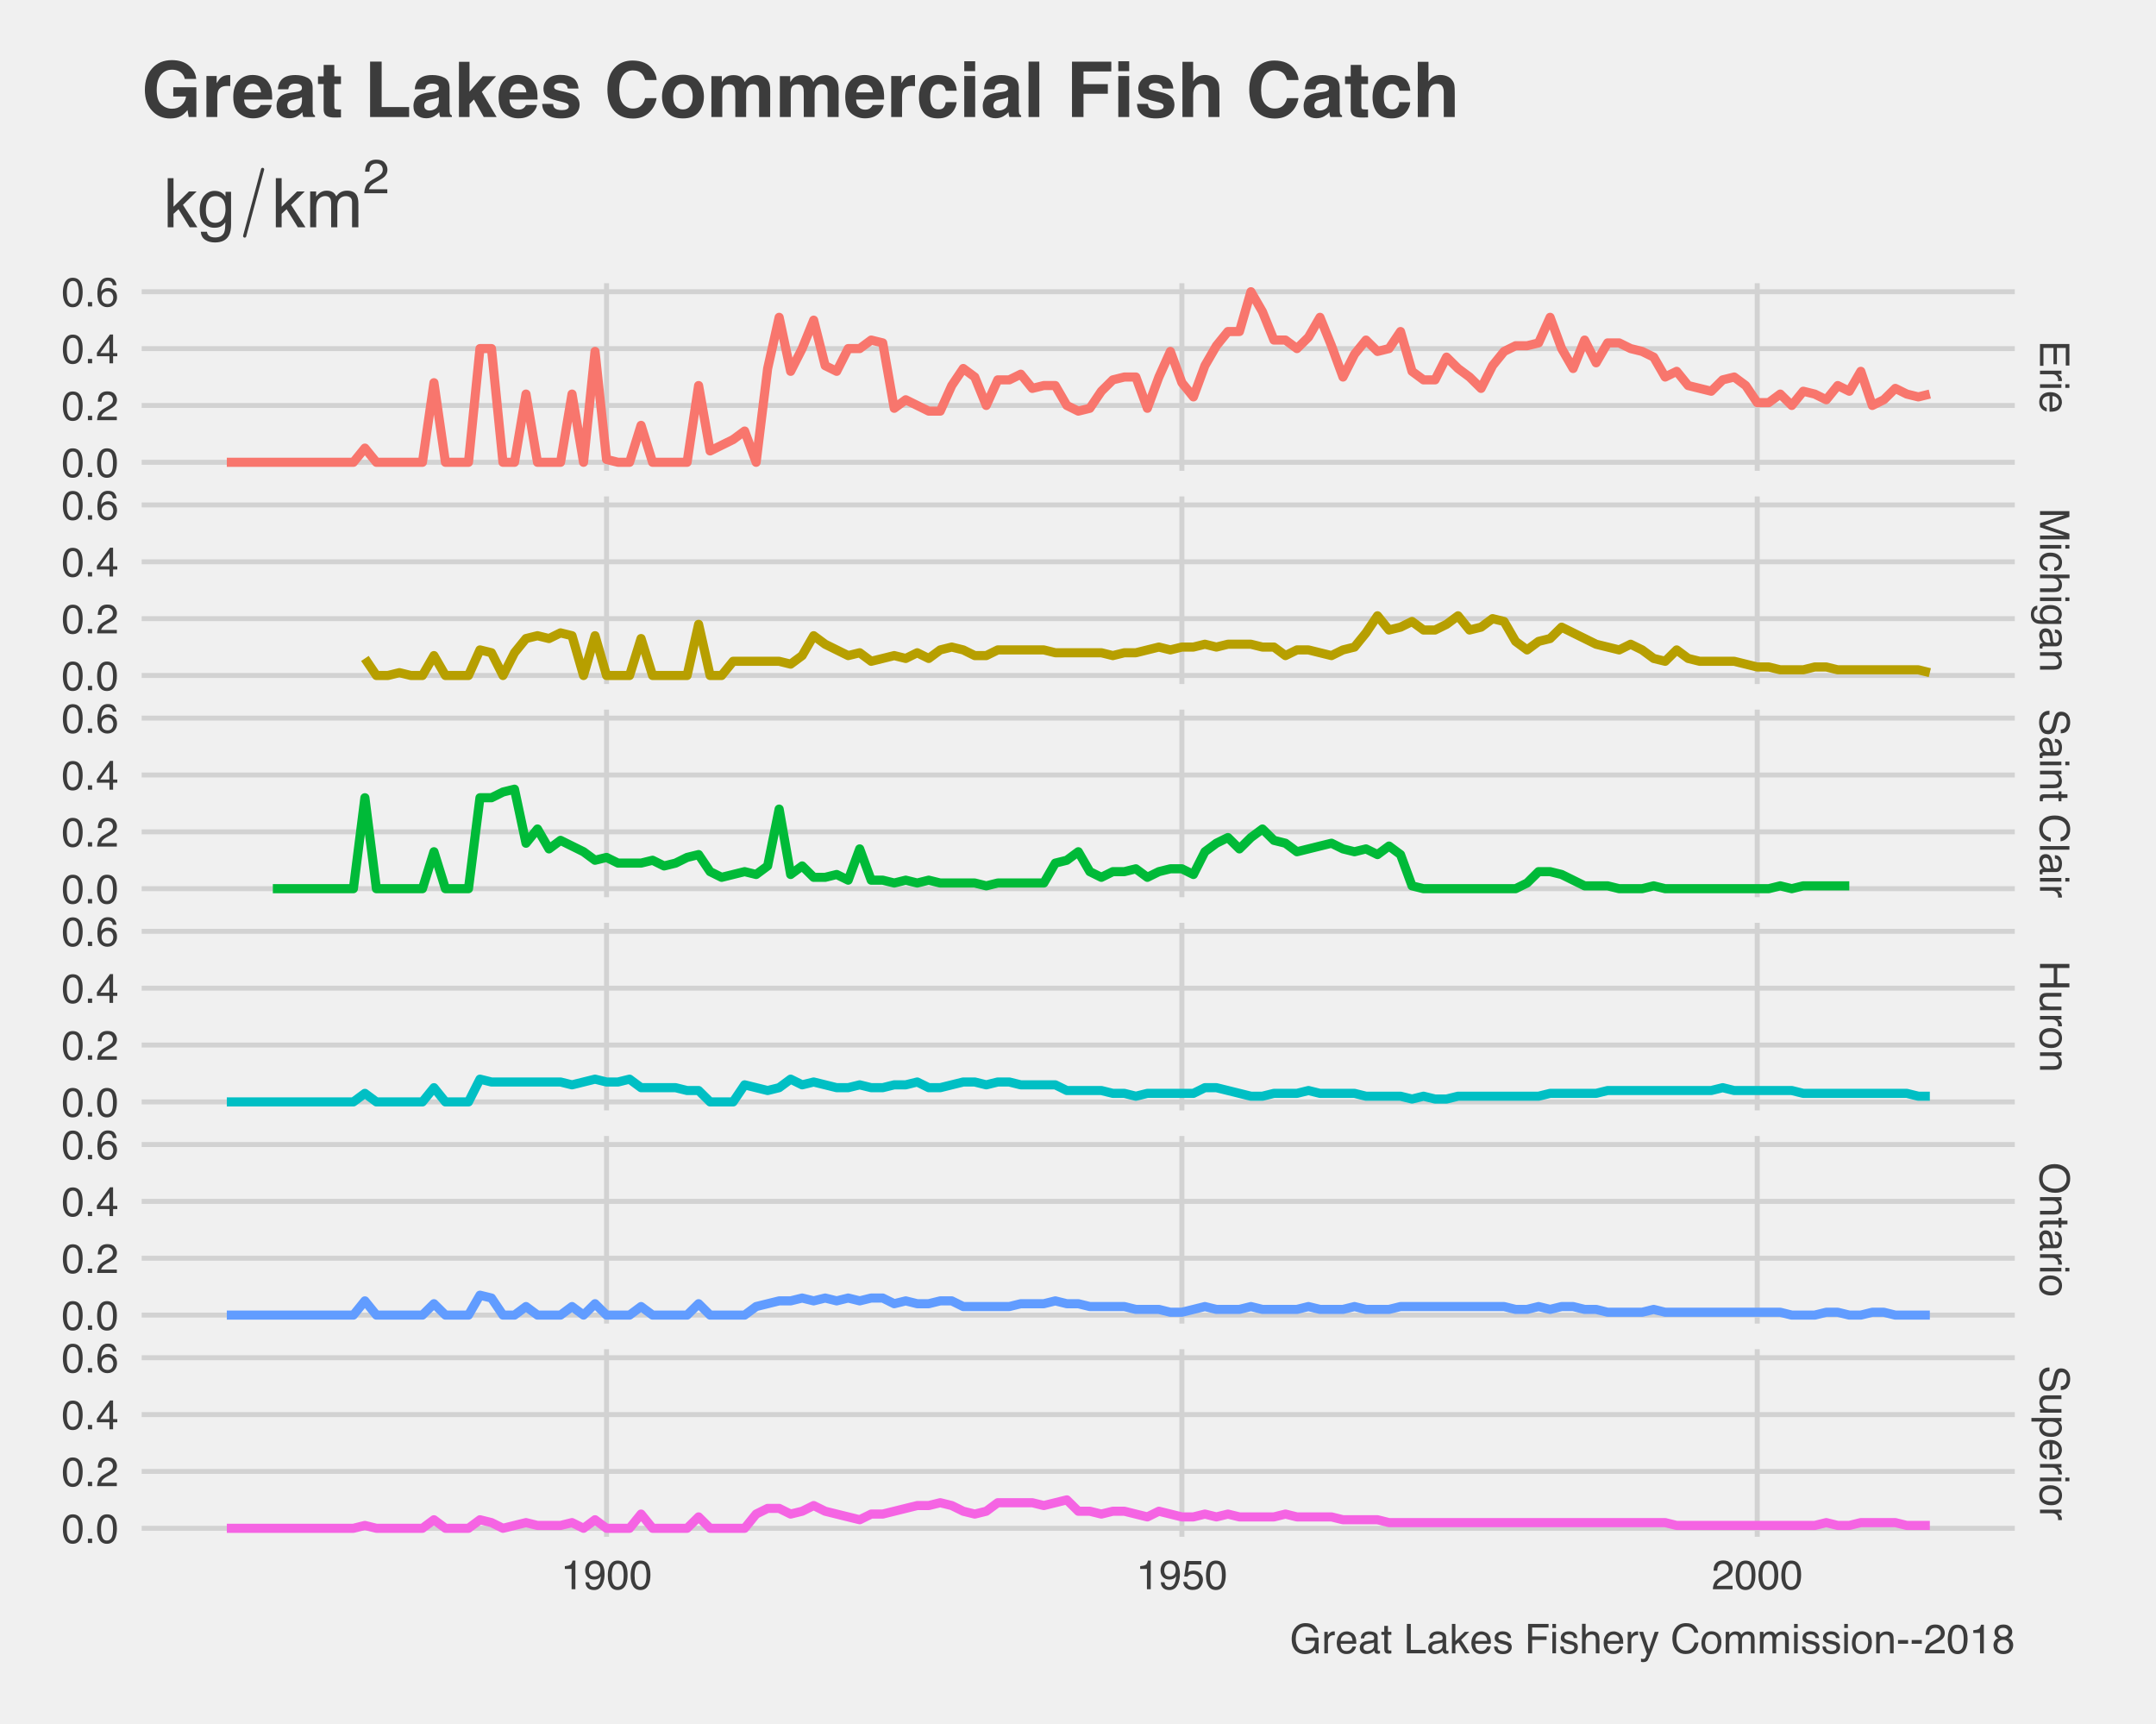 <?xml version="1.0" encoding="UTF-8"?>
<svg xmlns="http://www.w3.org/2000/svg" xmlns:xlink="http://www.w3.org/1999/xlink" width="504pt" height="403pt" viewBox="0 0 504 403" version="1.1">
<defs>
<g>
<symbol overflow="visible" id="glyph0-0">
<path style="stroke:none;" d="M 0 0.312 L 6.875 0.312 L 6.875 5.766 L 0 5.766 Z M 0.859 4.906 L 6.016 4.906 L 6.016 1.172 L 0.859 1.172 Z M 0.859 4.906 "/>
</symbol>
<symbol overflow="visible" id="glyph0-1">
<path style="stroke:none;" d="M 6.875 0.812 L 6.875 5.844 L 6.031 5.844 L 6.031 1.734 L 3.953 1.734 L 3.953 5.531 L 3.156 5.531 L 3.156 1.734 L 0.812 1.734 L 0.812 5.906 L 0 5.906 L 0 0.812 Z M 6.875 3.359 Z M 6.875 3.359 "/>
</symbol>
<symbol overflow="visible" id="glyph0-2">
<path style="stroke:none;" d="M 5.016 0.641 L 5.016 1.438 L 4.156 1.438 C 4.32 1.508 4.523 1.672 4.766 1.922 C 5.004 2.18 5.125 2.477 5.125 2.812 C 5.125 2.82 5.125 2.848 5.125 2.891 C 5.125 2.93 5.117 2.992 5.109 3.078 L 4.219 3.078 C 4.227 3.023 4.234 2.977 4.234 2.938 C 4.234 2.895 4.234 2.852 4.234 2.812 C 4.234 2.383 4.098 2.055 3.828 1.828 C 3.555 1.598 3.242 1.484 2.891 1.484 L 0 1.484 L 0 0.641 Z M 5.016 0.641 "/>
</symbol>
<symbol overflow="visible" id="glyph0-3">
<path style="stroke:none;" d="M 5 0.625 L 5 1.469 L 0 1.469 L 0 0.625 Z M 6.875 0.625 L 6.875 1.469 L 5.922 1.469 L 5.922 0.625 Z M 6.875 0.625 "/>
</symbol>
<symbol overflow="visible" id="glyph0-4">
<path style="stroke:none;" d="M 5.125 2.703 C 5.125 3.055 5.039 3.398 4.875 3.734 C 4.707 4.078 4.492 4.332 4.234 4.5 C 3.973 4.676 3.676 4.789 3.344 4.844 C 3.113 4.895 2.742 4.922 2.234 4.922 L 2.234 1.234 C 1.723 1.254 1.312 1.375 1 1.594 C 0.695 1.82 0.547 2.172 0.547 2.641 C 0.547 3.086 0.691 3.441 0.984 3.703 C 1.148 3.848 1.348 3.953 1.578 4.016 L 1.578 4.844 C 1.391 4.82 1.18 4.75 0.953 4.625 C 0.734 4.508 0.551 4.375 0.406 4.219 C 0.156 3.957 -0.016 3.641 -0.109 3.266 C -0.148 3.055 -0.172 2.828 -0.172 2.578 C -0.172 1.953 0.051 1.422 0.5 0.984 C 0.957 0.555 1.594 0.344 2.406 0.344 C 3.219 0.344 3.875 0.562 4.375 1 C 4.875 1.438 5.125 2.004 5.125 2.703 Z M 2.906 4.047 C 3.27 4.016 3.562 3.938 3.781 3.812 C 4.188 3.582 4.391 3.195 4.391 2.656 C 4.391 2.27 4.25 1.941 3.969 1.672 C 3.695 1.41 3.344 1.273 2.906 1.266 Z M 5.141 2.625 Z M 5.141 2.625 "/>
</symbol>
<symbol overflow="visible" id="glyph0-5">
<path style="stroke:none;" d="M 6.875 0.703 L 6.875 2.047 L 1.062 4.016 L 6.875 5.984 L 6.875 7.297 L 0 7.297 L 0 6.422 L 4.062 6.422 C 4.195 6.422 4.426 6.422 4.75 6.422 C 5.082 6.43 5.43 6.438 5.797 6.438 L 0 4.469 L 0 3.547 L 5.797 1.578 L 5.594 1.578 C 5.426 1.578 5.172 1.578 4.828 1.578 C 4.484 1.586 4.227 1.594 4.062 1.594 L 0 1.594 L 0 0.703 Z M 6.875 0.703 "/>
</symbol>
<symbol overflow="visible" id="glyph0-6">
<path style="stroke:none;" d="M 5.156 2.547 C 5.156 3.117 5.02 3.582 4.75 3.938 C 4.477 4.289 4.004 4.504 3.328 4.578 L 3.328 3.75 C 3.641 3.695 3.895 3.582 4.094 3.406 C 4.301 3.227 4.406 2.941 4.406 2.547 C 4.406 2.016 4.145 1.633 3.625 1.406 C 3.281 1.25 2.859 1.172 2.359 1.172 C 1.859 1.172 1.438 1.273 1.094 1.484 C 0.75 1.703 0.578 2.039 0.578 2.5 C 0.578 2.844 0.68 3.117 0.891 3.328 C 1.109 3.535 1.406 3.676 1.781 3.75 L 1.781 4.578 C 1.113 4.484 0.625 4.25 0.312 3.875 C 0.008 3.5 -0.141 3.02 -0.141 2.438 C -0.141 1.781 0.098 1.254 0.578 0.859 C 1.055 0.473 1.656 0.281 2.375 0.281 C 3.25 0.281 3.93 0.492 4.422 0.922 C 4.91 1.348 5.156 1.891 5.156 2.547 Z M 5.141 2.422 Z M 5.141 2.422 "/>
</symbol>
<symbol overflow="visible" id="glyph0-7">
<path style="stroke:none;" d="M 6.906 0.625 L 6.906 1.469 L 4.344 1.469 C 4.594 1.664 4.77 1.844 4.875 2 C 5.051 2.27 5.141 2.609 5.141 3.016 C 5.141 3.742 4.883 4.238 4.375 4.5 C 4.094 4.633 3.707 4.703 3.219 4.703 L 0 4.703 L 0 3.844 L 3.156 3.844 C 3.531 3.844 3.801 3.797 3.969 3.703 C 4.25 3.547 4.391 3.258 4.391 2.844 C 4.391 2.488 4.266 2.172 4.016 1.891 C 3.773 1.609 3.32 1.469 2.656 1.469 L 0 1.469 L 0 0.625 Z M 6.906 0.625 "/>
</symbol>
<symbol overflow="visible" id="glyph0-8">
<path style="stroke:none;" d="M 5.109 2.391 C 5.109 2.785 5.008 3.129 4.812 3.422 C 4.707 3.578 4.551 3.738 4.344 3.906 L 4.969 3.906 L 4.969 4.688 L 0.406 4.688 C -0.227 4.688 -0.727 4.594 -1.094 4.406 C -1.781 4.051 -2.125 3.391 -2.125 2.422 C -2.125 1.879 -2 1.422 -1.75 1.047 C -1.508 0.68 -1.133 0.477 -0.625 0.438 L -0.625 1.297 C -0.844 1.336 -1.016 1.422 -1.141 1.547 C -1.328 1.734 -1.422 2.031 -1.422 2.438 C -1.422 3.082 -1.191 3.504 -0.734 3.703 C -0.473 3.828 0.004 3.883 0.703 3.875 C 0.441 3.707 0.25 3.504 0.125 3.266 C 0 3.023 -0.062 2.711 -0.062 2.328 C -0.062 1.785 0.129 1.305 0.516 0.891 C 0.898 0.484 1.539 0.281 2.438 0.281 C 3.27 0.281 3.922 0.484 4.391 0.891 C 4.867 1.305 5.109 1.805 5.109 2.391 Z M 2.531 3.906 C 3.156 3.906 3.613 3.773 3.906 3.516 C 4.207 3.266 4.359 2.941 4.359 2.547 C 4.359 1.953 4.082 1.547 3.531 1.328 C 3.227 1.211 2.836 1.156 2.359 1.156 C 1.797 1.156 1.363 1.27 1.062 1.5 C 0.77 1.727 0.625 2.035 0.625 2.422 C 0.625 3.023 0.898 3.453 1.453 3.703 C 1.754 3.836 2.113 3.906 2.531 3.906 Z M 5.141 2.484 Z M 5.141 2.484 "/>
</symbol>
<symbol overflow="visible" id="glyph0-9">
<path style="stroke:none;" d="M 1.328 1.266 C 1.086 1.266 0.895 1.352 0.75 1.531 C 0.613 1.707 0.547 1.922 0.547 2.172 C 0.547 2.461 0.613 2.75 0.75 3.031 C 0.977 3.5 1.352 3.734 1.875 3.734 L 2.547 3.734 C 2.484 3.629 2.43 3.492 2.391 3.328 C 2.348 3.172 2.316 3.016 2.297 2.859 L 2.234 2.344 C 2.191 2.039 2.125 1.812 2.031 1.656 C 1.883 1.395 1.648 1.266 1.328 1.266 Z M 3.047 3.312 C 3.066 3.5 3.145 3.629 3.281 3.703 C 3.352 3.734 3.461 3.75 3.609 3.75 C 3.891 3.75 4.094 3.645 4.219 3.438 C 4.352 3.238 4.422 2.945 4.422 2.562 C 4.422 2.125 4.305 1.812 4.078 1.625 C 3.941 1.52 3.742 1.453 3.484 1.422 L 3.484 0.641 C 4.098 0.66 4.523 0.863 4.766 1.25 C 5.016 1.633 5.141 2.078 5.141 2.578 C 5.141 3.172 5.023 3.656 4.797 4.031 C 4.578 4.395 4.227 4.578 3.75 4.578 L 0.859 4.578 C 0.773 4.578 0.707 4.594 0.656 4.625 C 0.602 4.664 0.578 4.742 0.578 4.859 C 0.578 4.891 0.578 4.926 0.578 4.969 C 0.578 5.02 0.582 5.07 0.594 5.125 L -0.016 5.125 C -0.055 5 -0.082 4.898 -0.094 4.828 C -0.102 4.766 -0.109 4.672 -0.109 4.547 C -0.109 4.254 -0.004 4.047 0.203 3.922 C 0.305 3.848 0.461 3.797 0.672 3.766 C 0.441 3.598 0.242 3.352 0.078 3.031 C -0.086 2.707 -0.172 2.352 -0.172 1.969 C -0.172 1.5 -0.031 1.117 0.25 0.828 C 0.531 0.535 0.883 0.391 1.312 0.391 C 1.781 0.391 2.141 0.531 2.391 0.812 C 2.648 1.102 2.812 1.488 2.875 1.969 Z M 5.141 2.609 Z M 5.141 2.609 "/>
</symbol>
<symbol overflow="visible" id="glyph0-10">
<path style="stroke:none;" d="M 5.016 0.625 L 5.016 1.422 L 4.312 1.422 C 4.602 1.66 4.812 1.91 4.938 2.172 C 5.062 2.441 5.125 2.738 5.125 3.062 C 5.125 3.77 4.879 4.25 4.391 4.5 C 4.117 4.633 3.727 4.703 3.219 4.703 L 0 4.703 L 0 3.844 L 3.156 3.844 C 3.469 3.844 3.719 3.801 3.906 3.719 C 4.219 3.562 4.375 3.289 4.375 2.906 C 4.375 2.695 4.352 2.531 4.312 2.406 C 4.238 2.176 4.098 1.973 3.891 1.797 C 3.734 1.66 3.566 1.57 3.391 1.531 C 3.211 1.488 2.957 1.469 2.625 1.469 L 0 1.469 L 0 0.625 Z M 5.141 2.594 Z M 5.141 2.594 "/>
</symbol>
<symbol overflow="visible" id="glyph0-11">
<path style="stroke:none;" d="M 2.219 1.344 C 1.832 1.363 1.516 1.453 1.266 1.609 C 0.805 1.922 0.578 2.469 0.578 3.25 C 0.578 3.602 0.629 3.922 0.734 4.203 C 0.93 4.766 1.281 5.047 1.781 5.047 C 2.156 5.047 2.422 4.926 2.578 4.688 C 2.734 4.445 2.867 4.078 2.984 3.578 L 3.188 2.641 C 3.332 2.035 3.488 1.602 3.656 1.344 C 3.938 0.906 4.363 0.688 4.938 0.688 C 5.551 0.688 6.055 0.898 6.453 1.328 C 6.859 1.766 7.062 2.375 7.062 3.156 C 7.062 3.875 6.883 4.484 6.531 4.984 C 6.188 5.492 5.629 5.75 4.859 5.75 L 4.859 4.875 C 5.234 4.82 5.516 4.723 5.703 4.578 C 6.066 4.285 6.25 3.801 6.25 3.125 C 6.25 2.57 6.133 2.176 5.906 1.938 C 5.676 1.695 5.406 1.578 5.094 1.578 C 4.758 1.578 4.516 1.719 4.359 2 C 4.254 2.188 4.129 2.602 3.984 3.25 L 3.766 4.219 C 3.66 4.676 3.516 5.035 3.328 5.297 C 3.004 5.734 2.535 5.953 1.922 5.953 C 1.16 5.953 0.613 5.672 0.281 5.109 C -0.039 4.555 -0.203 3.914 -0.203 3.188 C -0.203 2.332 0.016 1.66 0.453 1.172 C 0.891 0.691 1.477 0.457 2.219 0.469 Z M 7.062 3.219 Z M 7.062 3.219 "/>
</symbol>
<symbol overflow="visible" id="glyph0-12">
<path style="stroke:none;" d="M 6.422 0.781 L 6.422 1.641 L 5.016 1.641 L 5.016 2.438 L 4.328 2.438 L 4.328 1.641 L 1.047 1.641 C 0.879 1.641 0.766 1.695 0.703 1.812 C 0.672 1.883 0.656 1.992 0.656 2.141 C 0.656 2.18 0.656 2.223 0.656 2.266 C 0.656 2.316 0.66 2.375 0.672 2.438 L 0 2.438 C -0.031 2.344 -0.051 2.242 -0.062 2.141 C -0.07 2.035 -0.078 1.922 -0.078 1.797 C -0.078 1.398 0.02 1.129 0.219 0.984 C 0.426 0.848 0.688 0.781 1 0.781 L 4.328 0.781 L 4.328 0.109 L 5.016 0.109 L 5.016 0.781 Z M 6.422 0.781 "/>
</symbol>
<symbol overflow="visible" id="glyph0-13">
<path style="stroke:none;" d=""/>
</symbol>
<symbol overflow="visible" id="glyph0-14">
<path style="stroke:none;" d="M 7.062 3.625 C 7.062 4.5 6.832 5.176 6.375 5.656 C 5.914 6.133 5.395 6.398 4.812 6.453 L 4.812 5.547 C 5.258 5.441 5.613 5.234 5.875 4.922 C 6.133 4.617 6.266 4.191 6.266 3.641 C 6.266 2.961 6.023 2.414 5.547 2 C 5.066 1.582 4.336 1.375 3.359 1.375 C 2.547 1.375 1.891 1.562 1.391 1.938 C 0.891 2.312 0.641 2.875 0.641 3.625 C 0.641 4.312 0.906 4.832 1.438 5.188 C 1.707 5.375 2.07 5.516 2.531 5.609 L 2.531 6.531 C 1.801 6.445 1.191 6.176 0.703 5.719 C 0.117 5.176 -0.172 4.441 -0.172 3.516 C -0.172 2.711 0.066 2.039 0.547 1.5 C 1.191 0.781 2.18 0.422 3.516 0.422 C 4.523 0.422 5.359 0.691 6.016 1.234 C 6.711 1.805 7.062 2.602 7.062 3.625 Z M 7.062 3.438 Z M 7.062 3.438 "/>
</symbol>
<symbol overflow="visible" id="glyph0-15">
<path style="stroke:none;" d="M 6.875 0.641 L 6.875 1.484 L 0 1.484 L 0 0.641 Z M 6.875 0.641 "/>
</symbol>
<symbol overflow="visible" id="glyph0-16">
<path style="stroke:none;" d="M 6.875 0.75 L 6.875 1.703 L 4.031 1.703 L 4.031 5.281 L 6.875 5.281 L 6.875 6.219 L 0 6.219 L 0 5.281 L 3.219 5.281 L 3.219 1.703 L 0 1.703 L 0 0.75 Z M 6.875 0.75 "/>
</symbol>
<symbol overflow="visible" id="glyph0-17">
<path style="stroke:none;" d="M 5.016 1.469 L 1.688 1.469 C 1.426 1.469 1.219 1.504 1.062 1.578 C 0.758 1.734 0.609 2.016 0.609 2.422 C 0.609 3.004 0.867 3.406 1.391 3.625 C 1.672 3.738 2.055 3.797 2.547 3.797 L 5.016 3.797 L 5.016 4.641 L 0 4.641 L 0 3.844 L 0.734 3.844 C 0.547 3.738 0.383 3.602 0.25 3.438 C -0.008 3.113 -0.141 2.723 -0.141 2.266 C -0.141 1.555 0.098 1.07 0.578 0.812 C 0.836 0.664 1.18 0.594 1.609 0.594 L 5.016 0.594 Z M 5.141 2.625 Z M 5.141 2.625 "/>
</symbol>
<symbol overflow="visible" id="glyph0-18">
<path style="stroke:none;" d="M 0.547 2.609 C 0.547 3.172 0.754 3.555 1.172 3.766 C 1.598 3.973 2.07 4.078 2.594 4.078 C 3.062 4.078 3.441 4 3.734 3.844 C 4.191 3.602 4.422 3.195 4.422 2.625 C 4.422 2.102 4.223 1.723 3.828 1.484 C 3.441 1.254 2.969 1.141 2.406 1.141 C 1.875 1.141 1.43 1.254 1.078 1.484 C 0.723 1.723 0.547 2.098 0.547 2.609 Z M 5.156 2.641 C 5.156 3.285 4.941 3.832 4.516 4.281 C 4.086 4.727 3.453 4.953 2.609 4.953 C 1.805 4.953 1.141 4.754 0.609 4.359 C 0.078 3.961 -0.188 3.352 -0.188 2.531 C -0.188 1.844 0.047 1.297 0.516 0.891 C 0.984 0.484 1.613 0.281 2.406 0.281 C 3.238 0.281 3.906 0.492 4.406 0.922 C 4.906 1.348 5.156 1.922 5.156 2.641 Z M 5.141 2.609 Z M 5.141 2.609 "/>
</symbol>
<symbol overflow="visible" id="glyph0-19">
<path style="stroke:none;" d="M 7.062 3.703 C 7.062 4.91 6.672 5.812 5.891 6.406 C 5.285 6.852 4.508 7.078 3.562 7.078 C 2.531 7.078 1.676 6.816 1 6.297 C 0.195 5.68 -0.203 4.812 -0.203 3.688 C -0.203 2.625 0.145 1.789 0.844 1.188 C 1.52 0.645 2.375 0.375 3.406 0.375 C 4.332 0.375 5.129 0.602 5.797 1.062 C 6.641 1.656 7.062 2.535 7.062 3.703 Z M 0.625 3.797 C 0.625 4.617 0.922 5.211 1.516 5.578 C 2.109 5.941 2.785 6.125 3.547 6.125 C 4.359 6.125 5.008 5.91 5.5 5.484 C 5.988 5.066 6.234 4.488 6.234 3.75 C 6.234 3.039 5.988 2.461 5.5 2.016 C 5.02 1.566 4.301 1.344 3.344 1.344 C 2.582 1.344 1.938 1.535 1.406 1.922 C 0.883 2.305 0.625 2.93 0.625 3.797 Z M 7.062 3.734 Z M 7.062 3.734 "/>
</symbol>
<symbol overflow="visible" id="glyph0-20">
<path style="stroke:none;" d="M 0.562 2.734 C 0.562 3.129 0.727 3.457 1.062 3.719 C 1.395 3.977 1.883 4.109 2.531 4.109 C 2.938 4.109 3.281 4.051 3.562 3.938 C 4.125 3.719 4.406 3.316 4.406 2.734 C 4.406 2.148 4.109 1.75 3.516 1.531 C 3.203 1.414 2.805 1.359 2.328 1.359 C 1.941 1.359 1.613 1.414 1.344 1.531 C 0.82 1.75 0.562 2.148 0.562 2.734 Z M 5 0.547 L 5 1.375 L 4.328 1.375 C 4.555 1.539 4.734 1.723 4.859 1.922 C 5.047 2.211 5.141 2.547 5.141 2.922 C 5.141 3.492 4.922 3.977 4.484 4.375 C 4.047 4.77 3.426 4.969 2.625 4.969 C 1.531 4.969 0.75 4.68 0.281 4.109 C -0.02 3.742 -0.172 3.32 -0.172 2.844 C -0.172 2.469 -0.086 2.148 0.078 1.891 C 0.172 1.742 0.332 1.578 0.562 1.391 L -2 1.391 L -2 0.547 Z M 5 0.547 "/>
</symbol>
<symbol overflow="visible" id="glyph1-0">
<path style="stroke:none;" d="M 0.312 0 L 0.312 -6.875 L 5.766 -6.875 L 5.766 0 Z M 4.906 -0.859 L 4.906 -6.016 L 1.172 -6.016 L 1.172 -0.859 Z M 4.906 -0.859 "/>
</symbol>
<symbol overflow="visible" id="glyph1-1">
<path style="stroke:none;" d="M 0.922 -4.75 L 0.922 -5.391 C 1.523 -5.453 1.945 -5.551 2.188 -5.688 C 2.426 -5.832 2.609 -6.164 2.734 -6.688 L 3.391 -6.688 L 3.391 0 L 2.5 0 L 2.5 -4.75 Z M 0.922 -4.75 "/>
</symbol>
<symbol overflow="visible" id="glyph1-2">
<path style="stroke:none;" d="M 1.281 -1.625 C 1.301 -1.156 1.477 -0.832 1.812 -0.656 C 1.988 -0.562 2.18 -0.516 2.391 -0.516 C 2.797 -0.516 3.141 -0.68 3.422 -1.016 C 3.703 -1.348 3.906 -2.031 4.031 -3.062 C 3.844 -2.77 3.609 -2.562 3.328 -2.438 C 3.055 -2.32 2.758 -2.266 2.438 -2.266 C 1.789 -2.266 1.281 -2.461 0.906 -2.859 C 0.531 -3.266 0.344 -3.785 0.344 -4.422 C 0.344 -5.023 0.523 -5.555 0.891 -6.016 C 1.266 -6.484 1.816 -6.719 2.547 -6.719 C 3.523 -6.719 4.195 -6.273 4.562 -5.391 C 4.77 -4.91 4.875 -4.305 4.875 -3.578 C 4.875 -2.754 4.75 -2.023 4.5 -1.391 C 4.094 -0.336 3.398 0.188 2.422 0.188 C 1.766 0.188 1.266 0.016 0.922 -0.328 C 0.586 -0.672 0.422 -1.102 0.422 -1.625 Z M 2.547 -3 C 2.879 -3 3.188 -3.109 3.469 -3.328 C 3.75 -3.547 3.891 -3.93 3.891 -4.484 C 3.891 -4.973 3.766 -5.336 3.516 -5.578 C 3.266 -5.828 2.945 -5.953 2.562 -5.953 C 2.145 -5.953 1.816 -5.812 1.578 -5.531 C 1.336 -5.258 1.219 -4.891 1.219 -4.422 C 1.219 -3.984 1.32 -3.633 1.531 -3.375 C 1.75 -3.125 2.086 -3 2.547 -3 Z M 2.547 -3 "/>
</symbol>
<symbol overflow="visible" id="glyph1-3">
<path style="stroke:none;" d="M 2.594 -6.703 C 3.457 -6.703 4.086 -6.348 4.484 -5.641 C 4.773 -5.086 4.922 -4.328 4.922 -3.359 C 4.922 -2.453 4.785 -1.695 4.516 -1.094 C 4.129 -0.238 3.488 0.188 2.594 0.188 C 1.781 0.188 1.18 -0.16 0.797 -0.859 C 0.461 -1.453 0.297 -2.238 0.297 -3.219 C 0.297 -3.977 0.395 -4.633 0.594 -5.188 C 0.957 -6.195 1.625 -6.703 2.594 -6.703 Z M 2.578 -0.578 C 3.016 -0.578 3.363 -0.77 3.625 -1.156 C 3.883 -1.551 4.016 -2.273 4.016 -3.328 C 4.016 -4.086 3.922 -4.711 3.734 -5.203 C 3.547 -5.703 3.18 -5.953 2.641 -5.953 C 2.148 -5.953 1.789 -5.719 1.562 -5.25 C 1.332 -4.781 1.219 -4.094 1.219 -3.188 C 1.219 -2.5 1.289 -1.945 1.438 -1.531 C 1.656 -0.895 2.035 -0.578 2.578 -0.578 Z M 2.578 -0.578 "/>
</symbol>
<symbol overflow="visible" id="glyph1-4">
<path style="stroke:none;" d="M 1.188 -1.703 C 1.238 -1.223 1.461 -0.895 1.859 -0.719 C 2.055 -0.625 2.285 -0.578 2.547 -0.578 C 3.047 -0.578 3.414 -0.734 3.656 -1.047 C 3.895 -1.367 4.016 -1.723 4.016 -2.109 C 4.016 -2.578 3.867 -2.938 3.578 -3.188 C 3.297 -3.445 2.957 -3.578 2.562 -3.578 C 2.27 -3.578 2.02 -3.52 1.812 -3.406 C 1.602 -3.289 1.426 -3.133 1.281 -2.938 L 0.547 -2.984 L 1.062 -6.594 L 4.547 -6.594 L 4.547 -5.781 L 1.703 -5.781 L 1.406 -3.922 C 1.562 -4.035 1.711 -4.125 1.859 -4.188 C 2.109 -4.289 2.395 -4.344 2.719 -4.344 C 3.332 -4.344 3.852 -4.141 4.281 -3.734 C 4.707 -3.336 4.922 -2.836 4.922 -2.234 C 4.922 -1.598 4.723 -1.035 4.328 -0.547 C 3.941 -0.066 3.32 0.172 2.469 0.172 C 1.914 0.172 1.43 0.02 1.016 -0.281 C 0.598 -0.594 0.363 -1.066 0.312 -1.703 Z M 1.188 -1.703 "/>
</symbol>
<symbol overflow="visible" id="glyph1-5">
<path style="stroke:none;" d="M 0.297 0 C 0.328 -0.57 0.445 -1.07 0.656 -1.5 C 0.863 -1.938 1.27 -2.328 1.875 -2.672 L 2.766 -3.188 C 3.172 -3.426 3.457 -3.629 3.625 -3.797 C 3.875 -4.055 4 -4.352 4 -4.688 C 4 -5.07 3.879 -5.379 3.641 -5.609 C 3.41 -5.836 3.102 -5.953 2.719 -5.953 C 2.133 -5.953 1.734 -5.734 1.516 -5.297 C 1.398 -5.066 1.336 -4.742 1.328 -4.328 L 0.469 -4.328 C 0.477 -4.91 0.582 -5.383 0.781 -5.75 C 1.145 -6.406 1.789 -6.734 2.719 -6.734 C 3.488 -6.734 4.051 -6.523 4.406 -6.109 C 4.758 -5.691 4.938 -5.227 4.938 -4.719 C 4.938 -4.188 4.75 -3.727 4.375 -3.344 C 4.156 -3.125 3.758 -2.852 3.188 -2.531 L 2.547 -2.188 C 2.242 -2.02 2.004 -1.859 1.828 -1.703 C 1.516 -1.43 1.316 -1.129 1.234 -0.797 L 4.906 -0.797 L 4.906 0 Z M 0.297 0 "/>
</symbol>
<symbol overflow="visible" id="glyph1-6">
<path style="stroke:none;" d="M 0.812 -1.016 L 1.797 -1.016 L 1.797 0 L 0.812 0 Z M 0.812 -1.016 "/>
</symbol>
<symbol overflow="visible" id="glyph1-7">
<path style="stroke:none;" d="M 3.172 -2.375 L 3.172 -5.422 L 1.016 -2.375 Z M 3.188 0 L 3.188 -1.641 L 0.25 -1.641 L 0.25 -2.469 L 3.312 -6.734 L 4.031 -6.734 L 4.031 -2.375 L 5.016 -2.375 L 5.016 -1.641 L 4.031 -1.641 L 4.031 0 Z M 3.188 0 "/>
</symbol>
<symbol overflow="visible" id="glyph1-8">
<path style="stroke:none;" d="M 2.812 -6.734 C 3.562 -6.734 4.082 -6.535 4.375 -6.141 C 4.664 -5.754 4.812 -5.359 4.812 -4.953 L 3.984 -4.953 C 3.93 -5.211 3.852 -5.422 3.75 -5.578 C 3.539 -5.859 3.227 -6 2.812 -6 C 2.344 -6 1.969 -5.781 1.688 -5.344 C 1.414 -4.906 1.266 -4.281 1.234 -3.469 C 1.422 -3.75 1.664 -3.961 1.969 -4.109 C 2.227 -4.234 2.523 -4.297 2.859 -4.297 C 3.422 -4.297 3.91 -4.113 4.328 -3.75 C 4.742 -3.395 4.953 -2.863 4.953 -2.156 C 4.953 -1.539 4.754 -1 4.359 -0.531 C 3.961 -0.062 3.398 0.172 2.672 0.172 C 2.047 0.172 1.504 -0.062 1.047 -0.531 C 0.586 -1.008 0.359 -1.816 0.359 -2.953 C 0.359 -3.785 0.461 -4.488 0.672 -5.062 C 1.055 -6.176 1.77 -6.734 2.812 -6.734 Z M 2.75 -0.578 C 3.188 -0.578 3.516 -0.723 3.734 -1.016 C 3.961 -1.316 4.078 -1.672 4.078 -2.078 C 4.078 -2.422 3.977 -2.75 3.781 -3.062 C 3.582 -3.375 3.223 -3.531 2.703 -3.531 C 2.336 -3.531 2.02 -3.41 1.75 -3.172 C 1.477 -2.93 1.344 -2.566 1.344 -2.078 C 1.344 -1.648 1.461 -1.289 1.703 -1 C 1.953 -0.719 2.301 -0.578 2.75 -0.578 Z M 2.75 -0.578 "/>
</symbol>
<symbol overflow="visible" id="glyph1-9">
<path style="stroke:none;" d="M 3.703 -7.062 C 4.348 -7.062 4.906 -6.938 5.375 -6.688 C 6.062 -6.32 6.484 -5.691 6.641 -4.797 L 5.719 -4.797 C 5.602 -5.297 5.367 -5.66 5.016 -5.891 C 4.66 -6.117 4.219 -6.234 3.688 -6.234 C 3.039 -6.234 2.5 -5.992 2.062 -5.516 C 1.633 -5.047 1.422 -4.336 1.422 -3.391 C 1.422 -2.566 1.598 -1.898 1.953 -1.391 C 2.316 -0.879 2.906 -0.625 3.719 -0.625 C 4.332 -0.625 4.844 -0.801 5.25 -1.156 C 5.664 -1.52 5.879 -2.102 5.891 -2.906 L 3.734 -2.906 L 3.734 -3.688 L 6.75 -3.688 L 6.75 0 L 6.156 0 L 5.922 -0.891 C 5.609 -0.535 5.332 -0.289 5.094 -0.156 C 4.676 0.07 4.156 0.188 3.531 0.188 C 2.719 0.188 2.016 -0.078 1.422 -0.609 C 0.785 -1.273 0.469 -2.18 0.469 -3.328 C 0.469 -4.484 0.781 -5.398 1.406 -6.078 C 2 -6.734 2.766 -7.062 3.703 -7.062 Z M 3.547 -7.062 Z M 3.547 -7.062 "/>
</symbol>
<symbol overflow="visible" id="glyph1-10">
<path style="stroke:none;" d="M 0.641 -5.016 L 1.438 -5.016 L 1.438 -4.156 C 1.508 -4.32 1.672 -4.523 1.922 -4.766 C 2.18 -5.004 2.477 -5.125 2.812 -5.125 C 2.82 -5.125 2.848 -5.125 2.891 -5.125 C 2.93 -5.125 2.992 -5.117 3.078 -5.109 L 3.078 -4.219 C 3.023 -4.227 2.977 -4.234 2.938 -4.234 C 2.895 -4.234 2.852 -4.234 2.812 -4.234 C 2.383 -4.234 2.055 -4.098 1.828 -3.828 C 1.598 -3.555 1.484 -3.242 1.484 -2.891 L 1.484 0 L 0.641 0 Z M 0.641 -5.016 "/>
</symbol>
<symbol overflow="visible" id="glyph1-11">
<path style="stroke:none;" d="M 2.703 -5.125 C 3.055 -5.125 3.398 -5.039 3.734 -4.875 C 4.078 -4.707 4.332 -4.492 4.5 -4.234 C 4.676 -3.973 4.789 -3.676 4.844 -3.344 C 4.895 -3.113 4.922 -2.742 4.922 -2.234 L 1.234 -2.234 C 1.254 -1.723 1.375 -1.312 1.594 -1 C 1.82 -0.695 2.172 -0.547 2.641 -0.547 C 3.086 -0.547 3.441 -0.691 3.703 -0.984 C 3.848 -1.148 3.953 -1.348 4.016 -1.578 L 4.844 -1.578 C 4.82 -1.391 4.75 -1.18 4.625 -0.953 C 4.508 -0.734 4.375 -0.551 4.219 -0.406 C 3.957 -0.156 3.641 0.016 3.266 0.109 C 3.055 0.148 2.828 0.172 2.578 0.172 C 1.953 0.172 1.422 -0.051 0.984 -0.5 C 0.555 -0.957 0.344 -1.594 0.344 -2.406 C 0.344 -3.219 0.562 -3.875 1 -4.375 C 1.438 -4.875 2.004 -5.125 2.703 -5.125 Z M 4.047 -2.906 C 4.016 -3.27 3.938 -3.562 3.812 -3.781 C 3.582 -4.188 3.195 -4.391 2.656 -4.391 C 2.27 -4.391 1.941 -4.25 1.672 -3.969 C 1.41 -3.695 1.273 -3.344 1.266 -2.906 Z M 2.625 -5.141 Z M 2.625 -5.141 "/>
</symbol>
<symbol overflow="visible" id="glyph1-12">
<path style="stroke:none;" d="M 1.266 -1.328 C 1.266 -1.086 1.352 -0.895 1.531 -0.75 C 1.707 -0.613 1.922 -0.547 2.172 -0.547 C 2.461 -0.547 2.75 -0.613 3.031 -0.75 C 3.5 -0.977 3.734 -1.352 3.734 -1.875 L 3.734 -2.547 C 3.629 -2.484 3.492 -2.43 3.328 -2.391 C 3.172 -2.348 3.016 -2.316 2.859 -2.297 L 2.344 -2.234 C 2.039 -2.191 1.812 -2.125 1.656 -2.031 C 1.395 -1.883 1.266 -1.648 1.266 -1.328 Z M 3.312 -3.047 C 3.5 -3.066 3.629 -3.145 3.703 -3.281 C 3.734 -3.352 3.75 -3.461 3.75 -3.609 C 3.75 -3.891 3.645 -4.094 3.438 -4.219 C 3.238 -4.352 2.945 -4.422 2.562 -4.422 C 2.125 -4.422 1.812 -4.305 1.625 -4.078 C 1.52 -3.941 1.453 -3.742 1.422 -3.484 L 0.641 -3.484 C 0.66 -4.098 0.863 -4.523 1.25 -4.766 C 1.633 -5.016 2.078 -5.141 2.578 -5.141 C 3.172 -5.141 3.656 -5.023 4.031 -4.797 C 4.395 -4.578 4.578 -4.227 4.578 -3.75 L 4.578 -0.859 C 4.578 -0.773 4.594 -0.707 4.625 -0.656 C 4.664 -0.602 4.742 -0.578 4.859 -0.578 C 4.891 -0.578 4.926 -0.578 4.969 -0.578 C 5.02 -0.578 5.07 -0.582 5.125 -0.594 L 5.125 0.016 C 5 0.055 4.898 0.082 4.828 0.094 C 4.766 0.102 4.672 0.109 4.547 0.109 C 4.254 0.109 4.047 0.004 3.922 -0.203 C 3.848 -0.305 3.797 -0.461 3.766 -0.672 C 3.598 -0.441 3.352 -0.242 3.031 -0.078 C 2.707 0.086 2.352 0.172 1.969 0.172 C 1.5 0.172 1.117 0.031 0.828 -0.25 C 0.535 -0.531 0.391 -0.883 0.391 -1.312 C 0.391 -1.781 0.531 -2.141 0.812 -2.391 C 1.102 -2.648 1.488 -2.812 1.969 -2.875 Z M 2.609 -5.141 Z M 2.609 -5.141 "/>
</symbol>
<symbol overflow="visible" id="glyph1-13">
<path style="stroke:none;" d="M 0.781 -6.422 L 1.641 -6.422 L 1.641 -5.016 L 2.438 -5.016 L 2.438 -4.328 L 1.641 -4.328 L 1.641 -1.047 C 1.641 -0.879 1.695 -0.766 1.812 -0.703 C 1.883 -0.672 1.992 -0.656 2.141 -0.656 C 2.18 -0.656 2.223 -0.656 2.266 -0.656 C 2.316 -0.656 2.375 -0.66 2.438 -0.672 L 2.438 0 C 2.344 0.031 2.242 0.051 2.141 0.062 C 2.035 0.07 1.922 0.078 1.797 0.078 C 1.398 0.078 1.129 -0.02 0.984 -0.219 C 0.848 -0.426 0.781 -0.688 0.781 -1 L 0.781 -4.328 L 0.109 -4.328 L 0.109 -5.016 L 0.781 -5.016 Z M 0.781 -6.422 "/>
</symbol>
<symbol overflow="visible" id="glyph1-14">
<path style="stroke:none;" d=""/>
</symbol>
<symbol overflow="visible" id="glyph1-15">
<path style="stroke:none;" d="M 0.734 -6.875 L 1.656 -6.875 L 1.656 -0.812 L 5.141 -0.812 L 5.141 0 L 0.734 0 Z M 0.734 -6.875 "/>
</symbol>
<symbol overflow="visible" id="glyph1-16">
<path style="stroke:none;" d="M 0.594 -6.875 L 1.406 -6.875 L 1.406 -2.891 L 3.578 -5.016 L 4.656 -5.016 L 2.734 -3.141 L 4.766 0 L 3.688 0 L 2.125 -2.531 L 1.406 -1.891 L 1.406 0 L 0.594 0 Z M 0.594 -6.875 "/>
</symbol>
<symbol overflow="visible" id="glyph1-17">
<path style="stroke:none;" d="M 1.125 -1.578 C 1.145 -1.297 1.211 -1.078 1.328 -0.922 C 1.547 -0.648 1.914 -0.516 2.438 -0.516 C 2.75 -0.516 3.02 -0.582 3.25 -0.719 C 3.488 -0.852 3.609 -1.066 3.609 -1.359 C 3.609 -1.566 3.516 -1.727 3.328 -1.844 C 3.203 -1.914 2.961 -1.992 2.609 -2.078 L 1.938 -2.25 C 1.508 -2.352 1.195 -2.473 1 -2.609 C 0.633 -2.836 0.453 -3.156 0.453 -3.562 C 0.453 -4.031 0.617 -4.41 0.953 -4.703 C 1.297 -4.992 1.758 -5.141 2.344 -5.141 C 3.094 -5.141 3.641 -4.922 3.984 -4.484 C 4.191 -4.203 4.289 -3.898 4.281 -3.578 L 3.484 -3.578 C 3.473 -3.766 3.406 -3.938 3.281 -4.094 C 3.094 -4.312 2.758 -4.422 2.281 -4.422 C 1.957 -4.422 1.711 -4.359 1.547 -4.234 C 1.391 -4.117 1.312 -3.961 1.312 -3.766 C 1.312 -3.547 1.414 -3.367 1.625 -3.234 C 1.75 -3.16 1.938 -3.094 2.188 -3.031 L 2.734 -2.891 C 3.348 -2.742 3.754 -2.602 3.953 -2.469 C 4.285 -2.25 4.453 -1.91 4.453 -1.453 C 4.453 -1.004 4.281 -0.617 3.938 -0.297 C 3.602 0.023 3.086 0.188 2.391 0.188 C 1.648 0.188 1.125 0.02 0.812 -0.312 C 0.5 -0.656 0.332 -1.078 0.312 -1.578 Z M 2.359 -5.141 Z M 2.359 -5.141 "/>
</symbol>
<symbol overflow="visible" id="glyph1-18">
<path style="stroke:none;" d="M 0.812 -6.875 L 5.594 -6.875 L 5.594 -6.031 L 1.75 -6.031 L 1.75 -3.953 L 5.125 -3.953 L 5.125 -3.125 L 1.75 -3.125 L 1.75 0 L 0.812 0 Z M 0.812 -6.875 "/>
</symbol>
<symbol overflow="visible" id="glyph1-19">
<path style="stroke:none;" d="M 0.625 -5 L 1.469 -5 L 1.469 0 L 0.625 0 Z M 0.625 -6.875 L 1.469 -6.875 L 1.469 -5.922 L 0.625 -5.922 Z M 0.625 -6.875 "/>
</symbol>
<symbol overflow="visible" id="glyph1-20">
<path style="stroke:none;" d="M 0.625 -6.906 L 1.469 -6.906 L 1.469 -4.344 C 1.664 -4.594 1.844 -4.77 2 -4.875 C 2.27 -5.051 2.609 -5.141 3.016 -5.141 C 3.742 -5.141 4.238 -4.883 4.5 -4.375 C 4.633 -4.094 4.703 -3.707 4.703 -3.219 L 4.703 0 L 3.844 0 L 3.844 -3.156 C 3.844 -3.531 3.797 -3.801 3.703 -3.969 C 3.547 -4.25 3.258 -4.391 2.844 -4.391 C 2.488 -4.391 2.172 -4.266 1.891 -4.016 C 1.609 -3.773 1.469 -3.32 1.469 -2.656 L 1.469 0 L 0.625 0 Z M 0.625 -6.906 "/>
</symbol>
<symbol overflow="visible" id="glyph1-21">
<path style="stroke:none;" d="M 3.75 -5.016 L 4.688 -5.016 C 4.562 -4.691 4.297 -3.957 3.891 -2.812 C 3.586 -1.945 3.332 -1.242 3.125 -0.703 C 2.633 0.578 2.289 1.359 2.094 1.641 C 1.895 1.922 1.551 2.062 1.062 2.062 C 0.945 2.062 0.852 2.055 0.781 2.047 C 0.719 2.035 0.641 2.016 0.547 1.984 L 0.547 1.219 C 0.691 1.258 0.797 1.285 0.859 1.297 C 0.93 1.305 0.992 1.312 1.047 1.312 C 1.203 1.312 1.316 1.285 1.391 1.234 C 1.461 1.18 1.523 1.117 1.578 1.047 C 1.586 1.016 1.641 0.883 1.734 0.656 C 1.836 0.426 1.91 0.254 1.953 0.141 L 0.094 -5.016 L 1.047 -5.016 L 2.406 -0.938 Z M 2.391 -5.141 Z M 2.391 -5.141 "/>
</symbol>
<symbol overflow="visible" id="glyph1-22">
<path style="stroke:none;" d="M 3.625 -7.062 C 4.5 -7.062 5.176 -6.832 5.656 -6.375 C 6.133 -5.914 6.398 -5.395 6.453 -4.812 L 5.547 -4.812 C 5.441 -5.258 5.234 -5.613 4.922 -5.875 C 4.617 -6.133 4.191 -6.266 3.641 -6.266 C 2.961 -6.266 2.414 -6.023 2 -5.547 C 1.582 -5.066 1.375 -4.336 1.375 -3.359 C 1.375 -2.547 1.562 -1.891 1.938 -1.391 C 2.312 -0.891 2.875 -0.641 3.625 -0.641 C 4.312 -0.641 4.832 -0.906 5.188 -1.438 C 5.375 -1.707 5.516 -2.07 5.609 -2.531 L 6.531 -2.531 C 6.445 -1.801 6.176 -1.191 5.719 -0.703 C 5.176 -0.117 4.441 0.172 3.516 0.172 C 2.711 0.172 2.039 -0.066 1.5 -0.547 C 0.781 -1.191 0.422 -2.18 0.422 -3.516 C 0.422 -4.523 0.691 -5.359 1.234 -6.016 C 1.805 -6.711 2.602 -7.062 3.625 -7.062 Z M 3.438 -7.062 Z M 3.438 -7.062 "/>
</symbol>
<symbol overflow="visible" id="glyph1-23">
<path style="stroke:none;" d="M 2.609 -0.547 C 3.172 -0.547 3.555 -0.754 3.766 -1.172 C 3.973 -1.598 4.078 -2.07 4.078 -2.594 C 4.078 -3.062 4 -3.441 3.844 -3.734 C 3.602 -4.191 3.195 -4.422 2.625 -4.422 C 2.102 -4.422 1.723 -4.223 1.484 -3.828 C 1.254 -3.441 1.141 -2.969 1.141 -2.406 C 1.141 -1.875 1.254 -1.43 1.484 -1.078 C 1.723 -0.723 2.098 -0.547 2.609 -0.547 Z M 2.641 -5.156 C 3.285 -5.156 3.832 -4.941 4.281 -4.516 C 4.727 -4.086 4.953 -3.453 4.953 -2.609 C 4.953 -1.805 4.754 -1.141 4.359 -0.609 C 3.961 -0.078 3.352 0.188 2.531 0.188 C 1.844 0.188 1.297 -0.047 0.891 -0.516 C 0.484 -0.984 0.281 -1.613 0.281 -2.406 C 0.281 -3.238 0.492 -3.906 0.922 -4.406 C 1.348 -4.906 1.922 -5.156 2.641 -5.156 Z M 2.609 -5.141 Z M 2.609 -5.141 "/>
</symbol>
<symbol overflow="visible" id="glyph1-24">
<path style="stroke:none;" d="M 0.625 -5.016 L 1.453 -5.016 L 1.453 -4.312 C 1.648 -4.551 1.832 -4.727 2 -4.844 C 2.27 -5.031 2.582 -5.125 2.938 -5.125 C 3.344 -5.125 3.664 -5.023 3.906 -4.828 C 4.039 -4.723 4.164 -4.562 4.281 -4.344 C 4.469 -4.602 4.688 -4.797 4.938 -4.922 C 5.195 -5.055 5.484 -5.125 5.797 -5.125 C 6.473 -5.125 6.93 -4.883 7.172 -4.406 C 7.305 -4.133 7.375 -3.781 7.375 -3.344 L 7.375 0 L 6.5 0 L 6.5 -3.484 C 6.5 -3.816 6.41 -4.047 6.234 -4.172 C 6.066 -4.297 5.863 -4.359 5.625 -4.359 C 5.301 -4.359 5.02 -4.25 4.781 -4.031 C 4.539 -3.812 4.422 -3.441 4.422 -2.922 L 4.422 0 L 3.562 0 L 3.562 -3.281 C 3.562 -3.613 3.52 -3.859 3.438 -4.016 C 3.312 -4.254 3.07 -4.375 2.719 -4.375 C 2.406 -4.375 2.117 -4.25 1.859 -4 C 1.598 -3.75 1.469 -3.301 1.469 -2.656 L 1.469 0 L 0.625 0 Z M 0.625 -5.016 "/>
</symbol>
<symbol overflow="visible" id="glyph1-25">
<path style="stroke:none;" d="M 0.625 -5.016 L 1.422 -5.016 L 1.422 -4.312 C 1.66 -4.602 1.91 -4.812 2.172 -4.938 C 2.441 -5.062 2.738 -5.125 3.062 -5.125 C 3.77 -5.125 4.25 -4.879 4.5 -4.391 C 4.633 -4.117 4.703 -3.727 4.703 -3.219 L 4.703 0 L 3.844 0 L 3.844 -3.156 C 3.844 -3.469 3.801 -3.719 3.719 -3.906 C 3.562 -4.219 3.289 -4.375 2.906 -4.375 C 2.695 -4.375 2.531 -4.352 2.406 -4.312 C 2.176 -4.238 1.973 -4.098 1.797 -3.891 C 1.66 -3.734 1.57 -3.566 1.531 -3.391 C 1.488 -3.211 1.469 -2.957 1.469 -2.625 L 1.469 0 L 0.625 0 Z M 2.594 -5.141 Z M 2.594 -5.141 "/>
</symbol>
<symbol overflow="visible" id="glyph1-26">
<path style="stroke:none;" d="M 0.391 -3.109 L 2.75 -3.109 L 2.75 -2.234 L 0.391 -2.234 Z M 0.391 -3.109 "/>
</symbol>
<symbol overflow="visible" id="glyph1-27">
<path style="stroke:none;" d="M 2.609 -3.891 C 2.984 -3.891 3.273 -3.992 3.484 -4.203 C 3.691 -4.41 3.797 -4.66 3.797 -4.953 C 3.797 -5.203 3.691 -5.43 3.484 -5.641 C 3.285 -5.848 2.984 -5.953 2.578 -5.953 C 2.172 -5.953 1.875 -5.848 1.688 -5.641 C 1.508 -5.43 1.422 -5.188 1.422 -4.906 C 1.422 -4.594 1.535 -4.344 1.766 -4.156 C 2.004 -3.977 2.285 -3.891 2.609 -3.891 Z M 2.656 -0.578 C 3.051 -0.578 3.375 -0.68 3.625 -0.891 C 3.883 -1.098 4.016 -1.414 4.016 -1.844 C 4.016 -2.27 3.879 -2.594 3.609 -2.812 C 3.348 -3.039 3.008 -3.156 2.594 -3.156 C 2.195 -3.156 1.867 -3.039 1.609 -2.812 C 1.359 -2.582 1.234 -2.266 1.234 -1.859 C 1.234 -1.516 1.348 -1.211 1.578 -0.953 C 1.816 -0.703 2.176 -0.578 2.656 -0.578 Z M 1.469 -3.578 C 1.227 -3.672 1.039 -3.785 0.906 -3.922 C 0.664 -4.172 0.547 -4.5 0.547 -4.906 C 0.547 -5.406 0.723 -5.832 1.078 -6.188 C 1.441 -6.551 1.957 -6.734 2.625 -6.734 C 3.27 -6.734 3.773 -6.562 4.141 -6.219 C 4.504 -5.875 4.688 -5.477 4.688 -5.031 C 4.688 -4.613 4.582 -4.273 4.375 -4.016 C 4.25 -3.867 4.062 -3.723 3.812 -3.578 C 4.094 -3.453 4.312 -3.305 4.469 -3.141 C 4.77 -2.828 4.922 -2.422 4.922 -1.922 C 4.922 -1.336 4.723 -0.836 4.328 -0.422 C 3.93 -0.016 3.367 0.188 2.641 0.188 C 1.984 0.188 1.43 0.008 0.984 -0.344 C 0.535 -0.695 0.312 -1.211 0.312 -1.891 C 0.312 -2.285 0.406 -2.625 0.594 -2.906 C 0.789 -3.195 1.082 -3.422 1.469 -3.578 Z M 1.469 -3.578 "/>
</symbol>
<symbol overflow="visible" id="glyph2-0">
<path style="stroke:none;" d="M 0.797 2.828 L 0.797 -11.281 L 8.797 -11.281 L 8.797 2.828 Z M 1.703 1.938 L 7.906 1.938 L 7.906 -10.391 L 1.703 -10.391 Z M 1.703 1.938 "/>
</symbol>
<symbol overflow="visible" id="glyph2-1">
<path style="stroke:none;" d=""/>
</symbol>
<symbol overflow="visible" id="glyph3-0">
<path style="stroke:none;" d="M 0.516 0 L 0.516 -11.484 L 9.625 -11.484 L 9.625 0 Z M 8.188 -1.438 L 8.188 -10.047 L 1.953 -10.047 L 1.953 -1.438 Z M 8.188 -1.438 "/>
</symbol>
<symbol overflow="visible" id="glyph3-1">
<path style="stroke:none;" d="M 1 -11.484 L 2.359 -11.484 L 2.359 -4.812 L 5.969 -8.375 L 7.766 -8.375 L 4.562 -5.234 L 7.938 0 L 6.141 0 L 3.531 -4.219 L 2.359 -3.141 L 2.359 0 L 1 0 Z M 1 -11.484 "/>
</symbol>
<symbol overflow="visible" id="glyph3-2">
<path style="stroke:none;" d="M 3.984 -8.516 C 4.641 -8.516 5.211 -8.352 5.703 -8.031 C 5.973 -7.852 6.242 -7.586 6.516 -7.234 L 6.516 -8.297 L 7.812 -8.297 L 7.812 -0.688 C 7.812 0.383 7.656 1.227 7.344 1.844 C 6.758 2.977 5.66 3.547 4.047 3.547 C 3.141 3.547 2.379 3.344 1.766 2.938 C 1.148 2.531 0.805 1.898 0.734 1.047 L 2.172 1.047 C 2.234 1.422 2.367 1.707 2.578 1.906 C 2.891 2.219 3.391 2.375 4.078 2.375 C 5.148 2.375 5.852 1.992 6.188 1.234 C 6.383 0.785 6.477 -0.016 6.469 -1.172 C 6.188 -0.742 5.848 -0.422 5.453 -0.203 C 5.055 0.004 4.531 0.109 3.875 0.109 C 2.969 0.109 2.176 -0.211 1.5 -0.859 C 0.82 -1.504 0.484 -2.57 0.484 -4.062 C 0.484 -5.457 0.82 -6.547 1.5 -7.328 C 2.188 -8.117 3.016 -8.516 3.984 -8.516 Z M 6.516 -4.219 C 6.516 -5.258 6.301 -6.031 5.875 -6.531 C 5.445 -7.031 4.906 -7.281 4.25 -7.281 C 3.258 -7.281 2.582 -6.816 2.219 -5.891 C 2.02 -5.391 1.922 -4.738 1.922 -3.938 C 1.922 -3 2.113 -2.281 2.5 -1.781 C 2.883 -1.289 3.398 -1.047 4.047 -1.047 C 5.055 -1.047 5.766 -1.504 6.172 -2.422 C 6.398 -2.93 6.516 -3.531 6.516 -4.219 Z M 4.156 -8.578 Z M 4.156 -8.578 "/>
</symbol>
<symbol overflow="visible" id="glyph3-3">
<path style="stroke:none;" d="M 1.031 -8.375 L 2.422 -8.375 L 2.422 -7.188 C 2.754 -7.594 3.055 -7.891 3.328 -8.078 C 3.797 -8.398 4.32 -8.562 4.906 -8.562 C 5.57 -8.562 6.109 -8.395 6.516 -8.062 C 6.742 -7.875 6.953 -7.598 7.141 -7.234 C 7.453 -7.68 7.816 -8.016 8.234 -8.234 C 8.66 -8.453 9.141 -8.562 9.672 -8.562 C 10.797 -8.562 11.562 -8.156 11.969 -7.344 C 12.188 -6.906 12.297 -6.316 12.297 -5.578 L 12.297 0 L 10.828 0 L 10.828 -5.812 C 10.828 -6.375 10.688 -6.758 10.406 -6.969 C 10.133 -7.176 9.797 -7.281 9.391 -7.281 C 8.836 -7.281 8.363 -7.094 7.969 -6.719 C 7.57 -6.352 7.375 -5.738 7.375 -4.875 L 7.375 0 L 5.938 0 L 5.938 -5.469 C 5.938 -6.031 5.867 -6.441 5.734 -6.703 C 5.523 -7.098 5.129 -7.297 4.547 -7.297 C 4.016 -7.297 3.531 -7.086 3.094 -6.672 C 2.656 -6.266 2.438 -5.52 2.438 -4.438 L 2.438 0 L 1.031 0 Z M 1.031 -8.375 "/>
</symbol>
<symbol overflow="visible" id="glyph4-0">
<path style="stroke:none;" d="M 0.359 0 L 0.359 -8.031 L 6.734 -8.031 L 6.734 0 Z M 5.734 -1 L 5.734 -7.031 L 1.375 -7.031 L 1.375 -1 Z M 5.734 -1 "/>
</symbol>
<symbol overflow="visible" id="glyph4-1">
<path style="stroke:none;" d="M 0.344 0 C 0.383 -0.676 0.523 -1.266 0.766 -1.766 C 1.004 -2.266 1.477 -2.719 2.188 -3.125 L 3.234 -3.734 C 3.703 -4.004 4.035 -4.238 4.234 -4.438 C 4.523 -4.738 4.672 -5.082 4.672 -5.469 C 4.672 -5.926 4.535 -6.285 4.266 -6.547 C 3.992 -6.816 3.629 -6.953 3.172 -6.953 C 2.492 -6.953 2.023 -6.695 1.766 -6.188 C 1.629 -5.914 1.555 -5.535 1.547 -5.047 L 0.547 -5.047 C 0.555 -5.734 0.68 -6.289 0.922 -6.719 C 1.348 -7.477 2.098 -7.859 3.172 -7.859 C 4.078 -7.859 4.734 -7.613 5.141 -7.125 C 5.555 -6.645 5.766 -6.109 5.766 -5.516 C 5.766 -4.891 5.547 -4.352 5.109 -3.906 C 4.848 -3.645 4.391 -3.332 3.734 -2.969 L 2.984 -2.547 C 2.617 -2.348 2.336 -2.16 2.141 -1.984 C 1.773 -1.672 1.547 -1.32 1.453 -0.938 L 5.734 -0.938 L 5.734 0 Z M 0.344 0 "/>
</symbol>
<symbol overflow="visible" id="glyph5-0">
<path style="stroke:none;" d="M 1.359 0 L 1.359 -12.953 L 11.781 -12.953 L 11.781 0 Z M 10.172 -1.625 L 10.172 -11.344 L 2.969 -11.344 L 2.969 -1.625 Z M 10.172 -1.625 "/>
</symbol>
<symbol overflow="visible" id="glyph5-1">
<path style="stroke:none;" d="M 10.078 -8.906 C 9.879 -9.789 9.379 -10.41 8.578 -10.766 C 8.129 -10.961 7.633 -11.062 7.094 -11.062 C 6.051 -11.062 5.191 -10.664 4.516 -9.875 C 3.848 -9.082 3.516 -7.895 3.516 -6.312 C 3.516 -4.719 3.879 -3.586 4.609 -2.922 C 5.336 -2.266 6.16 -1.938 7.078 -1.938 C 7.992 -1.938 8.738 -2.195 9.312 -2.719 C 9.895 -3.25 10.254 -3.941 10.391 -4.797 L 7.391 -4.797 L 7.391 -6.953 L 12.781 -6.953 L 12.781 0 L 11 0 L 10.719 -1.625 C 10.195 -1 9.727 -0.562 9.312 -0.312 C 8.602 0.125 7.727 0.344 6.688 0.344 C 4.969 0.344 3.562 -0.25 2.469 -1.438 C 1.32 -2.633 0.75 -4.27 0.75 -6.344 C 0.75 -8.445 1.328 -10.129 2.484 -11.391 C 3.629 -12.66 5.156 -13.297 7.062 -13.297 C 8.707 -13.297 10.031 -12.875 11.031 -12.031 C 12.031 -11.195 12.602 -10.156 12.75 -8.906 Z M 7.047 -13.297 Z M 7.047 -13.297 "/>
</symbol>
<symbol overflow="visible" id="glyph5-2">
<path style="stroke:none;" d="M 6.375 -9.812 C 6.414 -9.812 6.453 -9.805 6.484 -9.797 C 6.523 -9.797 6.598 -9.797 6.703 -9.797 L 6.703 -7.219 C 6.547 -7.238 6.406 -7.25 6.281 -7.25 C 6.156 -7.258 6.055 -7.266 5.984 -7.266 C 4.973 -7.266 4.297 -6.938 3.953 -6.281 C 3.766 -5.914 3.672 -5.348 3.672 -4.578 L 3.672 0 L 1.141 0 L 1.141 -9.578 L 3.531 -9.578 L 3.531 -7.906 C 3.914 -8.551 4.254 -8.988 4.547 -9.219 C 5.016 -9.613 5.625 -9.812 6.375 -9.812 Z M 6.375 -9.812 "/>
</symbol>
<symbol overflow="visible" id="glyph5-3">
<path style="stroke:none;" d="M 4.953 -7.766 C 4.367 -7.766 3.914 -7.582 3.594 -7.219 C 3.281 -6.863 3.082 -6.375 3 -5.75 L 6.891 -5.75 C 6.848 -6.406 6.645 -6.906 6.281 -7.25 C 5.926 -7.594 5.484 -7.766 4.953 -7.766 Z M 4.953 -9.828 C 5.742 -9.828 6.457 -9.676 7.094 -9.375 C 7.738 -9.082 8.27 -8.613 8.688 -7.969 C 9.062 -7.406 9.301 -6.75 9.406 -6 C 9.477 -5.551 9.508 -4.914 9.5 -4.094 L 2.938 -4.094 C 2.969 -3.133 3.27 -2.461 3.844 -2.078 C 4.188 -1.836 4.602 -1.719 5.094 -1.719 C 5.602 -1.719 6.02 -1.863 6.344 -2.156 C 6.52 -2.312 6.676 -2.531 6.812 -2.812 L 9.375 -2.812 C 9.301 -2.238 9.004 -1.66 8.484 -1.078 C 7.66 -0.148 6.508 0.312 5.031 0.312 C 3.812 0.312 2.734 -0.078 1.797 -0.859 C 0.867 -1.648 0.406 -2.926 0.406 -4.688 C 0.406 -6.352 0.828 -7.625 1.672 -8.5 C 2.516 -9.383 3.609 -9.828 4.953 -9.828 Z M 5.125 -9.828 Z M 5.125 -9.828 "/>
</symbol>
<symbol overflow="visible" id="glyph5-4">
<path style="stroke:none;" d="M 6.453 -4.656 C 6.297 -4.562 6.133 -4.484 5.969 -4.422 C 5.812 -4.359 5.594 -4.301 5.312 -4.25 L 4.75 -4.141 C 4.219 -4.047 3.836 -3.93 3.609 -3.797 C 3.223 -3.566 3.031 -3.211 3.031 -2.734 C 3.031 -2.305 3.148 -1.992 3.391 -1.797 C 3.629 -1.609 3.914 -1.516 4.25 -1.516 C 4.789 -1.516 5.285 -1.672 5.734 -1.984 C 6.191 -2.305 6.43 -2.891 6.453 -3.734 Z M 4.938 -5.828 C 5.395 -5.891 5.723 -5.961 5.922 -6.047 C 6.273 -6.203 6.453 -6.441 6.453 -6.766 C 6.453 -7.148 6.316 -7.414 6.047 -7.562 C 5.773 -7.719 5.379 -7.797 4.859 -7.797 C 4.266 -7.797 3.844 -7.648 3.594 -7.359 C 3.414 -7.141 3.301 -6.848 3.25 -6.484 L 0.828 -6.484 C 0.879 -7.316 1.113 -8.004 1.531 -8.547 C 2.188 -9.391 3.32 -9.812 4.938 -9.812 C 5.988 -9.812 6.922 -9.602 7.734 -9.188 C 8.547 -8.77 8.953 -7.984 8.953 -6.828 L 8.953 -2.438 C 8.953 -2.133 8.957 -1.766 8.969 -1.328 C 8.988 -0.992 9.039 -0.77 9.125 -0.656 C 9.207 -0.539 9.332 -0.445 9.5 -0.375 L 9.5 0 L 6.766 0 C 6.691 -0.195 6.641 -0.379 6.609 -0.547 C 6.578 -0.711 6.555 -0.906 6.547 -1.125 C 6.191 -0.75 5.789 -0.43 5.344 -0.172 C 4.801 0.141 4.191 0.297 3.516 0.297 C 2.648 0.297 1.93 0.051 1.359 -0.438 C 0.797 -0.938 0.516 -1.641 0.516 -2.547 C 0.516 -3.723 0.969 -4.578 1.875 -5.109 C 2.375 -5.391 3.109 -5.594 4.078 -5.719 Z M 5.062 -9.828 Z M 5.062 -9.828 "/>
</symbol>
<symbol overflow="visible" id="glyph5-5">
<path style="stroke:none;" d="M 0.188 -7.703 L 0.188 -9.5 L 1.516 -9.5 L 1.516 -12.172 L 4 -12.172 L 4 -9.5 L 5.562 -9.5 L 5.562 -7.703 L 4 -7.703 L 4 -2.641 C 4 -2.254 4.047 -2.008 4.141 -1.906 C 4.242 -1.812 4.551 -1.766 5.062 -1.766 C 5.133 -1.766 5.211 -1.766 5.297 -1.766 C 5.391 -1.773 5.477 -1.781 5.562 -1.781 L 5.562 0.094 L 4.375 0.125 C 3.188 0.164 2.375 -0.035 1.938 -0.484 C 1.656 -0.773 1.516 -1.219 1.516 -1.812 L 1.516 -7.703 Z M 0.188 -7.703 "/>
</symbol>
<symbol overflow="visible" id="glyph5-6">
<path style="stroke:none;" d=""/>
</symbol>
<symbol overflow="visible" id="glyph5-7">
<path style="stroke:none;" d="M 1.375 -12.953 L 4.078 -12.953 L 4.078 -2.328 L 10.5 -2.328 L 10.5 0 L 1.375 0 Z M 1.375 -12.953 "/>
</symbol>
<symbol overflow="visible" id="glyph5-8">
<path style="stroke:none;" d="M 1.141 -12.906 L 3.609 -12.906 L 3.609 -5.938 L 6.719 -9.531 L 9.828 -9.531 L 6.484 -5.875 L 9.953 0 L 6.938 0 L 4.641 -4.094 L 3.609 -3.016 L 3.609 0 L 1.141 0 Z M 1.141 -12.906 "/>
</symbol>
<symbol overflow="visible" id="glyph5-9">
<path style="stroke:none;" d="M 3.125 -3.062 C 3.176 -2.613 3.289 -2.297 3.469 -2.109 C 3.77 -1.773 4.344 -1.609 5.188 -1.609 C 5.676 -1.609 6.066 -1.68 6.359 -1.828 C 6.648 -1.973 6.797 -2.191 6.797 -2.484 C 6.797 -2.766 6.676 -2.977 6.438 -3.125 C 6.207 -3.27 5.336 -3.523 3.828 -3.891 C 2.742 -4.16 1.977 -4.492 1.531 -4.891 C 1.094 -5.297 0.875 -5.875 0.875 -6.625 C 0.875 -7.508 1.219 -8.27 1.906 -8.906 C 2.602 -9.539 3.582 -9.859 4.844 -9.859 C 6.039 -9.859 7.016 -9.617 7.766 -9.141 C 8.516 -8.66 8.945 -7.832 9.062 -6.656 L 6.562 -6.656 C 6.52 -6.977 6.426 -7.234 6.281 -7.422 C 6.008 -7.766 5.539 -7.938 4.875 -7.938 C 4.332 -7.938 3.941 -7.848 3.703 -7.672 C 3.473 -7.504 3.359 -7.305 3.359 -7.078 C 3.359 -6.797 3.484 -6.586 3.734 -6.453 C 3.984 -6.328 4.852 -6.098 6.344 -5.766 C 7.344 -5.535 8.094 -5.18 8.594 -4.703 C 9.082 -4.223 9.328 -3.625 9.328 -2.906 C 9.328 -1.957 8.973 -1.18 8.266 -0.578 C 7.555 0.023 6.469 0.328 5 0.328 C 3.488 0.328 2.375 0.008 1.656 -0.625 C 0.938 -1.258 0.578 -2.07 0.578 -3.062 Z M 5.031 -9.828 Z M 5.031 -9.828 "/>
</symbol>
<symbol overflow="visible" id="glyph5-10">
<path style="stroke:none;" d="M 0.812 -6.375 C 0.812 -8.633 1.414 -10.379 2.625 -11.609 C 3.676 -12.672 5.02 -13.203 6.656 -13.203 C 8.832 -13.203 10.426 -12.488 11.438 -11.062 C 11.988 -10.258 12.285 -9.453 12.328 -8.641 L 9.625 -8.641 C 9.445 -9.266 9.223 -9.734 8.953 -10.047 C 8.453 -10.609 7.723 -10.891 6.766 -10.891 C 5.773 -10.891 4.992 -10.492 4.422 -9.703 C 3.859 -8.91 3.578 -7.785 3.578 -6.328 C 3.578 -4.879 3.875 -3.789 4.469 -3.062 C 5.07 -2.344 5.836 -1.984 6.766 -1.984 C 7.711 -1.984 8.438 -2.289 8.938 -2.906 C 9.219 -3.238 9.445 -3.738 9.625 -4.406 L 12.312 -4.406 C 12.07 -3 11.469 -1.852 10.5 -0.969 C 9.539 -0.082 8.305 0.359 6.797 0.359 C 4.941 0.359 3.477 -0.238 2.406 -1.438 C 1.344 -2.633 0.812 -4.281 0.812 -6.375 Z M 6.578 -13.344 Z M 6.578 -13.344 "/>
</symbol>
<symbol overflow="visible" id="glyph5-11">
<path style="stroke:none;" d="M 5.469 -1.766 C 6.195 -1.766 6.758 -2.023 7.156 -2.547 C 7.551 -3.066 7.75 -3.805 7.75 -4.766 C 7.75 -5.734 7.551 -6.473 7.156 -6.984 C 6.758 -7.504 6.195 -7.766 5.469 -7.766 C 4.738 -7.766 4.176 -7.504 3.781 -6.984 C 3.383 -6.473 3.188 -5.734 3.188 -4.766 C 3.188 -3.805 3.383 -3.066 3.781 -2.547 C 4.176 -2.023 4.738 -1.766 5.469 -1.766 Z M 10.375 -4.766 C 10.375 -3.359 9.969 -2.156 9.156 -1.156 C 8.352 -0.164 7.125 0.328 5.469 0.328 C 3.82 0.328 2.594 -0.164 1.781 -1.156 C 0.977 -2.156 0.578 -3.359 0.578 -4.766 C 0.578 -6.148 0.977 -7.348 1.781 -8.359 C 2.594 -9.379 3.82 -9.891 5.469 -9.891 C 7.125 -9.891 8.352 -9.379 9.156 -8.359 C 9.969 -7.348 10.375 -6.148 10.375 -4.766 Z M 5.469 -9.828 Z M 5.469 -9.828 "/>
</symbol>
<symbol overflow="visible" id="glyph5-12">
<path style="stroke:none;" d="M 11.875 -9.797 C 12.289 -9.797 12.703 -9.711 13.109 -9.547 C 13.523 -9.379 13.898 -9.094 14.234 -8.688 C 14.504 -8.352 14.688 -7.941 14.781 -7.453 C 14.844 -7.129 14.875 -6.656 14.875 -6.031 L 14.859 0 L 12.281 0 L 12.281 -6.094 C 12.281 -6.457 12.223 -6.758 12.109 -7 C 11.891 -7.445 11.477 -7.672 10.875 -7.672 C 10.188 -7.672 9.711 -7.379 9.453 -6.797 C 9.316 -6.492 9.25 -6.129 9.25 -5.703 L 9.25 0 L 6.719 0 L 6.719 -5.703 C 6.719 -6.273 6.66 -6.688 6.547 -6.938 C 6.336 -7.406 5.926 -7.641 5.312 -7.641 C 4.594 -7.641 4.113 -7.406 3.875 -6.938 C 3.738 -6.676 3.672 -6.285 3.672 -5.766 L 3.672 0 L 1.125 0 L 1.125 -9.562 L 3.562 -9.562 L 3.562 -8.172 C 3.875 -8.66 4.164 -9.016 4.438 -9.234 C 4.926 -9.609 5.555 -9.797 6.328 -9.797 C 7.055 -9.797 7.648 -9.633 8.109 -9.312 C 8.473 -9.008 8.75 -8.625 8.938 -8.156 C 9.258 -8.719 9.664 -9.129 10.156 -9.391 C 10.664 -9.66 11.238 -9.797 11.875 -9.797 Z M 11.875 -9.797 "/>
</symbol>
<symbol overflow="visible" id="glyph5-13">
<path style="stroke:none;" d="M 6.891 -6.141 C 6.848 -6.504 6.727 -6.828 6.531 -7.109 C 6.25 -7.492 5.812 -7.688 5.219 -7.688 C 4.375 -7.688 3.797 -7.27 3.484 -6.438 C 3.328 -5.988 3.25 -5.395 3.25 -4.656 C 3.25 -3.957 3.328 -3.395 3.484 -2.969 C 3.785 -2.164 4.348 -1.766 5.172 -1.766 C 5.766 -1.766 6.18 -1.922 6.422 -2.234 C 6.672 -2.555 6.82 -2.969 6.875 -3.469 L 9.438 -3.469 C 9.375 -2.707 9.098 -1.988 8.609 -1.312 C 7.816 -0.219 6.648 0.328 5.109 0.328 C 3.566 0.328 2.43 -0.125 1.703 -1.031 C 0.984 -1.945 0.625 -3.133 0.625 -4.594 C 0.625 -6.238 1.023 -7.52 1.828 -8.438 C 2.629 -9.352 3.738 -9.812 5.156 -9.812 C 6.352 -9.812 7.332 -9.539 8.094 -9 C 8.863 -8.457 9.316 -7.504 9.453 -6.141 Z M 5.188 -9.828 Z M 5.188 -9.828 "/>
</symbol>
<symbol overflow="visible" id="glyph5-14">
<path style="stroke:none;" d="M 3.75 -10.719 L 1.203 -10.719 L 1.203 -13.031 L 3.75 -13.031 Z M 1.203 -9.578 L 3.75 -9.578 L 3.75 0 L 1.203 0 Z M 1.203 -9.578 "/>
</symbol>
<symbol overflow="visible" id="glyph5-15">
<path style="stroke:none;" d="M 3.734 0 L 1.219 0 L 1.219 -12.953 L 3.734 -12.953 Z M 3.734 0 "/>
</symbol>
<symbol overflow="visible" id="glyph5-16">
<path style="stroke:none;" d="M 1.375 -12.938 L 10.562 -12.938 L 10.562 -10.656 L 4.062 -10.656 L 4.062 -7.688 L 9.75 -7.688 L 9.75 -5.438 L 4.062 -5.438 L 4.062 0 L 1.375 0 Z M 1.375 -12.938 "/>
</symbol>
<symbol overflow="visible" id="glyph5-17">
<path style="stroke:none;" d="M 6.453 -9.828 C 7.047 -9.828 7.582 -9.723 8.062 -9.516 C 8.551 -9.316 8.945 -9.004 9.25 -8.578 C 9.52 -8.223 9.68 -7.852 9.734 -7.469 C 9.797 -7.094 9.828 -6.477 9.828 -5.625 L 9.828 0 L 7.266 0 L 7.266 -5.828 C 7.266 -6.336 7.176 -6.754 7 -7.078 C 6.77 -7.523 6.336 -7.75 5.703 -7.75 C 5.047 -7.75 4.547 -7.523 4.203 -7.078 C 3.859 -6.641 3.688 -6.008 3.688 -5.188 L 3.688 0 L 1.188 0 L 1.188 -12.906 L 3.688 -12.906 L 3.688 -8.328 C 4.051 -8.891 4.469 -9.281 4.938 -9.5 C 5.414 -9.719 5.922 -9.828 6.453 -9.828 Z M 6.453 -9.828 "/>
</symbol>
</g>
<clipPath id="clip1">
  <path d="M 33.117 66.203 L 471.035 66.203 L 471.035 110.062 L 33.117 110.062 Z M 33.117 66.203 "/>
</clipPath>
<clipPath id="clip2">
  <path d="M 33.117 107 L 471.035 107 L 471.035 109 L 33.117 109 Z M 33.117 107 "/>
</clipPath>
<clipPath id="clip3">
  <path d="M 33.117 94 L 471.035 94 L 471.035 96 L 33.117 96 Z M 33.117 94 "/>
</clipPath>
<clipPath id="clip4">
  <path d="M 33.117 80 L 471.035 80 L 471.035 83 L 33.117 83 Z M 33.117 80 "/>
</clipPath>
<clipPath id="clip5">
  <path d="M 33.117 67 L 471.035 67 L 471.035 69 L 33.117 69 Z M 33.117 67 "/>
</clipPath>
<clipPath id="clip6">
  <path d="M 141 66.203 L 143 66.203 L 143 110.062 L 141 110.062 Z M 141 66.203 "/>
</clipPath>
<clipPath id="clip7">
  <path d="M 275 66.203 L 277 66.203 L 277 110.062 L 275 110.062 Z M 275 66.203 "/>
</clipPath>
<clipPath id="clip8">
  <path d="M 410 66.203 L 412 66.203 L 412 110.062 L 410 110.062 Z M 410 66.203 "/>
</clipPath>
<clipPath id="clip9">
  <path d="M 33.117 116.039 L 471.035 116.039 L 471.035 159.898 L 33.117 159.898 Z M 33.117 116.039 "/>
</clipPath>
<clipPath id="clip10">
  <path d="M 33.117 157 L 471.035 157 L 471.035 159 L 33.117 159 Z M 33.117 157 "/>
</clipPath>
<clipPath id="clip11">
  <path d="M 33.117 144 L 471.035 144 L 471.035 146 L 33.117 146 Z M 33.117 144 "/>
</clipPath>
<clipPath id="clip12">
  <path d="M 33.117 130 L 471.035 130 L 471.035 132 L 33.117 132 Z M 33.117 130 "/>
</clipPath>
<clipPath id="clip13">
  <path d="M 33.117 117 L 471.035 117 L 471.035 119 L 33.117 119 Z M 33.117 117 "/>
</clipPath>
<clipPath id="clip14">
  <path d="M 141 116.039 L 143 116.039 L 143 159.898 L 141 159.898 Z M 141 116.039 "/>
</clipPath>
<clipPath id="clip15">
  <path d="M 275 116.039 L 277 116.039 L 277 159.898 L 275 159.898 Z M 275 116.039 "/>
</clipPath>
<clipPath id="clip16">
  <path d="M 410 116.039 L 412 116.039 L 412 159.898 L 410 159.898 Z M 410 116.039 "/>
</clipPath>
<clipPath id="clip17">
  <path d="M 33.117 165.875 L 471.035 165.875 L 471.035 209.734 L 33.117 209.734 Z M 33.117 165.875 "/>
</clipPath>
<clipPath id="clip18">
  <path d="M 33.117 207 L 471.035 207 L 471.035 209 L 33.117 209 Z M 33.117 207 "/>
</clipPath>
<clipPath id="clip19">
  <path d="M 33.117 193 L 471.035 193 L 471.035 196 L 33.117 196 Z M 33.117 193 "/>
</clipPath>
<clipPath id="clip20">
  <path d="M 33.117 180 L 471.035 180 L 471.035 182 L 33.117 182 Z M 33.117 180 "/>
</clipPath>
<clipPath id="clip21">
  <path d="M 33.117 167 L 471.035 167 L 471.035 169 L 33.117 169 Z M 33.117 167 "/>
</clipPath>
<clipPath id="clip22">
  <path d="M 141 165.875 L 143 165.875 L 143 209.734 L 141 209.734 Z M 141 165.875 "/>
</clipPath>
<clipPath id="clip23">
  <path d="M 275 165.875 L 277 165.875 L 277 209.734 L 275 209.734 Z M 275 165.875 "/>
</clipPath>
<clipPath id="clip24">
  <path d="M 410 165.875 L 412 165.875 L 412 209.734 L 410 209.734 Z M 410 165.875 "/>
</clipPath>
<clipPath id="clip25">
  <path d="M 33.117 215.711 L 471.035 215.711 L 471.035 259.57 L 33.117 259.57 Z M 33.117 215.711 "/>
</clipPath>
<clipPath id="clip26">
  <path d="M 33.117 256 L 471.035 256 L 471.035 259 L 33.117 259 Z M 33.117 256 "/>
</clipPath>
<clipPath id="clip27">
  <path d="M 33.117 243 L 471.035 243 L 471.035 245 L 33.117 245 Z M 33.117 243 "/>
</clipPath>
<clipPath id="clip28">
  <path d="M 33.117 230 L 471.035 230 L 471.035 232 L 33.117 232 Z M 33.117 230 "/>
</clipPath>
<clipPath id="clip29">
  <path d="M 33.117 217 L 471.035 217 L 471.035 219 L 33.117 219 Z M 33.117 217 "/>
</clipPath>
<clipPath id="clip30">
  <path d="M 141 215.711 L 143 215.711 L 143 259.57 L 141 259.57 Z M 141 215.711 "/>
</clipPath>
<clipPath id="clip31">
  <path d="M 275 215.711 L 277 215.711 L 277 259.57 L 275 259.57 Z M 275 215.711 "/>
</clipPath>
<clipPath id="clip32">
  <path d="M 410 215.711 L 412 215.711 L 412 259.57 L 410 259.57 Z M 410 215.711 "/>
</clipPath>
<clipPath id="clip33">
  <path d="M 33.117 265.547 L 471.035 265.547 L 471.035 309.406 L 33.117 309.406 Z M 33.117 265.547 "/>
</clipPath>
<clipPath id="clip34">
  <path d="M 33.117 306 L 471.035 306 L 471.035 308 L 33.117 308 Z M 33.117 306 "/>
</clipPath>
<clipPath id="clip35">
  <path d="M 33.117 293 L 471.035 293 L 471.035 295 L 33.117 295 Z M 33.117 293 "/>
</clipPath>
<clipPath id="clip36">
  <path d="M 33.117 280 L 471.035 280 L 471.035 282 L 33.117 282 Z M 33.117 280 "/>
</clipPath>
<clipPath id="clip37">
  <path d="M 33.117 266 L 471.035 266 L 471.035 269 L 33.117 269 Z M 33.117 266 "/>
</clipPath>
<clipPath id="clip38">
  <path d="M 141 265.547 L 143 265.547 L 143 309.406 L 141 309.406 Z M 141 265.547 "/>
</clipPath>
<clipPath id="clip39">
  <path d="M 275 265.547 L 277 265.547 L 277 309.406 L 275 309.406 Z M 275 265.547 "/>
</clipPath>
<clipPath id="clip40">
  <path d="M 410 265.547 L 412 265.547 L 412 309.406 L 410 309.406 Z M 410 265.547 "/>
</clipPath>
<clipPath id="clip41">
  <path d="M 33.117 315.383 L 471.035 315.383 L 471.035 359.242 L 33.117 359.242 Z M 33.117 315.383 "/>
</clipPath>
<clipPath id="clip42">
  <path d="M 33.117 356 L 471.035 356 L 471.035 358 L 33.117 358 Z M 33.117 356 "/>
</clipPath>
<clipPath id="clip43">
  <path d="M 33.117 343 L 471.035 343 L 471.035 345 L 33.117 345 Z M 33.117 343 "/>
</clipPath>
<clipPath id="clip44">
  <path d="M 33.117 330 L 471.035 330 L 471.035 332 L 33.117 332 Z M 33.117 330 "/>
</clipPath>
<clipPath id="clip45">
  <path d="M 33.117 316 L 471.035 316 L 471.035 318 L 33.117 318 Z M 33.117 316 "/>
</clipPath>
<clipPath id="clip46">
  <path d="M 141 315.383 L 143 315.383 L 143 359.242 L 141 359.242 Z M 141 315.383 "/>
</clipPath>
<clipPath id="clip47">
  <path d="M 275 315.383 L 277 315.383 L 277 359.242 L 275 359.242 Z M 275 315.383 "/>
</clipPath>
<clipPath id="clip48">
  <path d="M 410 315.383 L 412 315.383 L 412 359.242 L 410 359.242 Z M 410 315.383 "/>
</clipPath>
<clipPath id="clip49">
  <path d="M 471.035 66.203 L 489.598 66.203 L 489.598 110.062 L 471.035 110.062 Z M 471.035 66.203 "/>
</clipPath>
<clipPath id="clip50">
  <path d="M 471.035 116.039 L 489.598 116.039 L 489.598 159.898 L 471.035 159.898 Z M 471.035 116.039 "/>
</clipPath>
<clipPath id="clip51">
  <path d="M 471.035 165.875 L 489.598 165.875 L 489.598 209.734 L 471.035 209.734 Z M 471.035 165.875 "/>
</clipPath>
<clipPath id="clip52">
  <path d="M 476 166 L 484 166 L 484 209.734 L 476 209.734 Z M 476 166 "/>
</clipPath>
<clipPath id="clip53">
  <path d="M 471.035 215.711 L 489.598 215.711 L 489.598 259.57 L 471.035 259.57 Z M 471.035 215.711 "/>
</clipPath>
<clipPath id="clip54">
  <path d="M 471.035 265.547 L 489.598 265.547 L 489.598 309.406 L 471.035 309.406 Z M 471.035 265.547 "/>
</clipPath>
<clipPath id="clip55">
  <path d="M 471.035 315.383 L 489.598 315.383 L 489.598 359.242 L 471.035 359.242 Z M 471.035 315.383 "/>
</clipPath>
</defs>
<g id="surface19">
<rect x="0" y="0" width="504" height="403" style="fill:rgb(100%,100%,100%);fill-opacity:1;stroke:none;"/>
<rect x="0" y="0" width="504" height="403" style="fill:rgb(94.118%,94.118%,94.118%);fill-opacity:1;stroke:none;"/>
<g clip-path="url(#clip1)" clip-rule="nonzero">
<path style=" stroke:none;fill-rule:nonzero;fill:rgb(94.118%,94.118%,94.118%);fill-opacity:1;" d="M 33.117 110.062 L 471.035 110.062 L 471.035 66.203 L 33.117 66.203 Z M 33.117 110.062 "/>
</g>
<g clip-path="url(#clip2)" clip-rule="nonzero">
<path style="fill:none;stroke-width:1.164;stroke-linecap:butt;stroke-linejoin:round;stroke:rgb(82.353%,82.353%,82.353%);stroke-opacity:1;stroke-miterlimit:10;" d="M 33.117 108.066 L 471.035 108.066 "/>
</g>
<g clip-path="url(#clip3)" clip-rule="nonzero">
<path style="fill:none;stroke-width:1.164;stroke-linecap:butt;stroke-linejoin:round;stroke:rgb(82.353%,82.353%,82.353%);stroke-opacity:1;stroke-miterlimit:10;" d="M 33.117 94.777 L 471.035 94.777 "/>
</g>
<g clip-path="url(#clip4)" clip-rule="nonzero">
<path style="fill:none;stroke-width:1.164;stroke-linecap:butt;stroke-linejoin:round;stroke:rgb(82.353%,82.353%,82.353%);stroke-opacity:1;stroke-miterlimit:10;" d="M 33.117 81.484 L 471.035 81.484 "/>
</g>
<g clip-path="url(#clip5)" clip-rule="nonzero">
<path style="fill:none;stroke-width:1.164;stroke-linecap:butt;stroke-linejoin:round;stroke:rgb(82.353%,82.353%,82.353%);stroke-opacity:1;stroke-miterlimit:10;" d="M 33.117 68.195 L 471.035 68.195 "/>
</g>
<g clip-path="url(#clip6)" clip-rule="nonzero">
<path style="fill:none;stroke-width:1.164;stroke-linecap:butt;stroke-linejoin:round;stroke:rgb(82.353%,82.353%,82.353%);stroke-opacity:1;stroke-miterlimit:10;" d="M 141.789 110.062 L 141.789 66.203 "/>
</g>
<g clip-path="url(#clip7)" clip-rule="nonzero">
<path style="fill:none;stroke-width:1.164;stroke-linecap:butt;stroke-linejoin:round;stroke:rgb(82.353%,82.353%,82.353%);stroke-opacity:1;stroke-miterlimit:10;" d="M 276.285 110.062 L 276.285 66.203 "/>
</g>
<g clip-path="url(#clip8)" clip-rule="nonzero">
<path style="fill:none;stroke-width:1.164;stroke-linecap:butt;stroke-linejoin:round;stroke:rgb(82.353%,82.353%,82.353%);stroke-opacity:1;stroke-miterlimit:10;" d="M 410.781 110.062 L 410.781 66.203 "/>
</g>
<path style="fill:none;stroke-width:2.134;stroke-linecap:butt;stroke-linejoin:round;stroke:rgb(97.255%,46.275%,42.745%);stroke-opacity:1;stroke-miterlimit:10;" d="M 53.023 108.066 L 82.609 108.066 L 85.301 104.746 L 87.992 108.066 L 98.75 108.066 L 101.441 89.461 L 104.129 108.066 L 109.512 108.066 L 112.199 81.484 L 114.891 81.484 L 117.578 108.066 L 120.27 108.066 L 122.961 92.117 L 125.648 108.066 L 131.031 108.066 L 133.719 92.117 L 136.41 108.066 L 139.098 82.152 L 141.789 107.402 L 144.48 108.066 L 147.168 108.066 L 149.859 99.43 L 152.551 108.066 L 160.617 108.066 L 163.309 90.125 L 166 105.41 L 168.688 104.078 L 171.379 102.75 L 174.07 100.758 L 176.758 108.066 L 179.449 86.137 L 182.137 74.176 L 184.828 86.801 L 187.52 81.484 L 190.207 74.84 L 192.898 85.473 L 195.586 86.801 L 198.277 81.484 L 200.969 81.484 L 203.656 79.492 L 206.348 80.156 L 209.039 95.441 L 211.727 93.449 L 214.418 94.777 L 217.105 96.105 L 219.797 96.105 L 222.488 90.125 L 225.176 86.137 L 227.867 88.133 L 230.559 94.777 L 233.246 88.797 L 235.938 88.797 L 238.625 87.469 L 241.316 90.789 L 244.008 90.125 L 246.695 90.125 L 249.387 94.777 L 252.074 96.105 L 254.766 95.441 L 257.457 91.453 L 260.145 88.797 L 262.836 88.133 L 265.527 88.133 L 268.215 95.441 L 270.906 88.133 L 273.594 82.152 L 276.285 89.461 L 278.977 92.781 L 281.664 85.473 L 284.355 80.82 L 287.047 77.5 L 289.734 77.5 L 292.426 68.195 L 295.113 72.848 L 297.805 79.492 L 300.496 79.492 L 303.184 81.484 L 305.875 78.828 L 308.566 74.176 L 311.254 80.82 L 313.945 88.133 L 316.633 82.816 L 319.324 79.492 L 322.016 82.152 L 324.703 81.484 L 327.395 77.5 L 330.082 86.801 L 332.773 88.797 L 335.465 88.797 L 338.152 83.48 L 340.844 86.137 L 343.535 88.133 L 346.223 90.789 L 348.914 85.473 L 351.602 82.152 L 354.293 80.82 L 356.984 80.82 L 359.672 80.156 L 362.363 74.176 L 365.055 81.484 L 367.742 86.137 L 370.434 79.492 L 373.121 84.809 L 375.812 80.156 L 378.504 80.156 L 381.191 81.484 L 383.883 82.152 L 386.574 83.48 L 389.262 88.133 L 391.953 86.801 L 394.641 90.125 L 400.023 91.453 L 402.711 88.797 L 405.402 88.133 L 408.09 90.125 L 410.781 94.113 L 413.473 94.113 L 416.16 92.117 L 418.852 94.777 L 421.543 91.453 L 424.23 92.117 L 426.922 93.449 L 429.609 90.125 L 432.301 91.453 L 434.992 86.801 L 437.68 94.777 L 440.371 93.449 L 443.062 90.789 L 445.75 92.117 L 448.441 92.781 L 451.129 92.117 "/>
<g clip-path="url(#clip9)" clip-rule="nonzero">
<path style=" stroke:none;fill-rule:nonzero;fill:rgb(94.118%,94.118%,94.118%);fill-opacity:1;" d="M 33.117 159.898 L 471.035 159.898 L 471.035 116.039 L 33.117 116.039 Z M 33.117 159.898 "/>
</g>
<g clip-path="url(#clip10)" clip-rule="nonzero">
<path style="fill:none;stroke-width:1.164;stroke-linecap:butt;stroke-linejoin:round;stroke:rgb(82.353%,82.353%,82.353%);stroke-opacity:1;stroke-miterlimit:10;" d="M 33.117 157.902 L 471.035 157.902 "/>
</g>
<g clip-path="url(#clip11)" clip-rule="nonzero">
<path style="fill:none;stroke-width:1.164;stroke-linecap:butt;stroke-linejoin:round;stroke:rgb(82.353%,82.353%,82.353%);stroke-opacity:1;stroke-miterlimit:10;" d="M 33.117 144.613 L 471.035 144.613 "/>
</g>
<g clip-path="url(#clip12)" clip-rule="nonzero">
<path style="fill:none;stroke-width:1.164;stroke-linecap:butt;stroke-linejoin:round;stroke:rgb(82.353%,82.353%,82.353%);stroke-opacity:1;stroke-miterlimit:10;" d="M 33.117 131.324 L 471.035 131.324 "/>
</g>
<g clip-path="url(#clip13)" clip-rule="nonzero">
<path style="fill:none;stroke-width:1.164;stroke-linecap:butt;stroke-linejoin:round;stroke:rgb(82.353%,82.353%,82.353%);stroke-opacity:1;stroke-miterlimit:10;" d="M 33.117 118.031 L 471.035 118.031 "/>
</g>
<g clip-path="url(#clip14)" clip-rule="nonzero">
<path style="fill:none;stroke-width:1.164;stroke-linecap:butt;stroke-linejoin:round;stroke:rgb(82.353%,82.353%,82.353%);stroke-opacity:1;stroke-miterlimit:10;" d="M 141.789 159.898 L 141.789 116.039 "/>
</g>
<g clip-path="url(#clip15)" clip-rule="nonzero">
<path style="fill:none;stroke-width:1.164;stroke-linecap:butt;stroke-linejoin:round;stroke:rgb(82.353%,82.353%,82.353%);stroke-opacity:1;stroke-miterlimit:10;" d="M 276.285 159.898 L 276.285 116.039 "/>
</g>
<g clip-path="url(#clip16)" clip-rule="nonzero">
<path style="fill:none;stroke-width:1.164;stroke-linecap:butt;stroke-linejoin:round;stroke:rgb(82.353%,82.353%,82.353%);stroke-opacity:1;stroke-miterlimit:10;" d="M 410.781 159.898 L 410.781 116.039 "/>
</g>
<path style="fill:none;stroke-width:2.134;stroke-linecap:butt;stroke-linejoin:round;stroke:rgb(71.765%,62.353%,0%);stroke-opacity:1;stroke-miterlimit:10;" d="M 85.301 153.918 L 87.992 157.902 L 90.68 157.902 L 93.371 157.238 L 96.062 157.902 L 98.75 157.902 L 101.441 153.25 L 104.129 157.902 L 109.512 157.902 L 112.199 151.922 L 114.891 152.586 L 117.578 157.902 L 120.27 152.586 L 122.961 149.266 L 125.648 148.602 L 128.34 149.266 L 131.031 147.938 L 133.719 148.602 L 136.41 157.902 L 139.098 148.602 L 141.789 157.902 L 147.168 157.902 L 149.859 149.266 L 152.551 157.902 L 160.617 157.902 L 163.309 145.941 L 166 157.902 L 168.688 157.902 L 171.379 154.582 L 182.137 154.582 L 184.828 155.246 L 187.52 153.25 L 190.207 148.602 L 192.898 150.594 L 195.586 151.922 L 198.277 153.25 L 200.969 152.586 L 203.656 154.582 L 206.348 153.918 L 209.039 153.25 L 211.727 153.918 L 214.418 152.586 L 217.105 153.918 L 219.797 151.922 L 222.488 151.258 L 225.176 151.922 L 227.867 153.25 L 230.559 153.25 L 233.246 151.922 L 244.008 151.922 L 246.695 152.586 L 257.457 152.586 L 260.145 153.25 L 262.836 152.586 L 265.527 152.586 L 268.215 151.922 L 270.906 151.258 L 273.594 151.922 L 276.285 151.258 L 278.977 151.258 L 281.664 150.594 L 284.355 151.258 L 287.047 150.594 L 292.426 150.594 L 295.113 151.258 L 297.805 151.258 L 300.496 153.25 L 303.184 151.922 L 305.875 151.922 L 308.566 152.586 L 311.254 153.25 L 313.945 151.922 L 316.633 151.258 L 319.324 147.938 L 322.016 143.949 L 324.703 147.27 L 327.395 146.605 L 330.082 145.277 L 332.773 147.27 L 335.465 147.27 L 338.152 145.941 L 340.844 143.949 L 343.535 147.27 L 346.223 146.605 L 348.914 144.613 L 351.602 145.277 L 354.293 149.93 L 356.984 151.922 L 359.672 149.93 L 362.363 149.266 L 365.055 146.605 L 367.742 147.938 L 370.434 149.266 L 373.121 150.594 L 378.504 151.922 L 381.191 150.594 L 383.883 151.922 L 386.574 153.918 L 389.262 154.582 L 391.953 151.922 L 394.641 153.918 L 397.332 154.582 L 405.402 154.582 L 408.09 155.246 L 410.781 155.91 L 413.473 155.91 L 416.16 156.574 L 421.543 156.574 L 424.23 155.91 L 426.922 155.91 L 429.609 156.574 L 448.441 156.574 L 451.129 157.238 "/>
<g clip-path="url(#clip17)" clip-rule="nonzero">
<path style=" stroke:none;fill-rule:nonzero;fill:rgb(94.118%,94.118%,94.118%);fill-opacity:1;" d="M 33.117 209.734 L 471.035 209.734 L 471.035 165.875 L 33.117 165.875 Z M 33.117 209.734 "/>
</g>
<g clip-path="url(#clip18)" clip-rule="nonzero">
<path style="fill:none;stroke-width:1.164;stroke-linecap:butt;stroke-linejoin:round;stroke:rgb(82.353%,82.353%,82.353%);stroke-opacity:1;stroke-miterlimit:10;" d="M 33.117 207.738 L 471.035 207.738 "/>
</g>
<g clip-path="url(#clip19)" clip-rule="nonzero">
<path style="fill:none;stroke-width:1.164;stroke-linecap:butt;stroke-linejoin:round;stroke:rgb(82.353%,82.353%,82.353%);stroke-opacity:1;stroke-miterlimit:10;" d="M 33.117 194.449 L 471.035 194.449 "/>
</g>
<g clip-path="url(#clip20)" clip-rule="nonzero">
<path style="fill:none;stroke-width:1.164;stroke-linecap:butt;stroke-linejoin:round;stroke:rgb(82.353%,82.353%,82.353%);stroke-opacity:1;stroke-miterlimit:10;" d="M 33.117 181.16 L 471.035 181.16 "/>
</g>
<g clip-path="url(#clip21)" clip-rule="nonzero">
<path style="fill:none;stroke-width:1.164;stroke-linecap:butt;stroke-linejoin:round;stroke:rgb(82.353%,82.353%,82.353%);stroke-opacity:1;stroke-miterlimit:10;" d="M 33.117 167.867 L 471.035 167.867 "/>
</g>
<g clip-path="url(#clip22)" clip-rule="nonzero">
<path style="fill:none;stroke-width:1.164;stroke-linecap:butt;stroke-linejoin:round;stroke:rgb(82.353%,82.353%,82.353%);stroke-opacity:1;stroke-miterlimit:10;" d="M 141.789 209.734 L 141.789 165.875 "/>
</g>
<g clip-path="url(#clip23)" clip-rule="nonzero">
<path style="fill:none;stroke-width:1.164;stroke-linecap:butt;stroke-linejoin:round;stroke:rgb(82.353%,82.353%,82.353%);stroke-opacity:1;stroke-miterlimit:10;" d="M 276.285 209.734 L 276.285 165.875 "/>
</g>
<g clip-path="url(#clip24)" clip-rule="nonzero">
<path style="fill:none;stroke-width:1.164;stroke-linecap:butt;stroke-linejoin:round;stroke:rgb(82.353%,82.353%,82.353%);stroke-opacity:1;stroke-miterlimit:10;" d="M 410.781 209.734 L 410.781 165.875 "/>
</g>
<path style="fill:none;stroke-width:2.134;stroke-linecap:butt;stroke-linejoin:round;stroke:rgb(0%,72.941%,21.961%);stroke-opacity:1;stroke-miterlimit:10;" d="M 63.781 207.738 L 82.609 207.738 L 85.301 186.477 L 87.992 207.738 L 98.75 207.738 L 101.441 199.102 L 104.129 207.738 L 109.512 207.738 L 112.199 186.477 L 114.891 186.477 L 117.578 185.145 L 120.27 184.48 L 122.961 197.109 L 125.648 193.785 L 128.34 198.438 L 131.031 196.441 L 133.719 197.773 L 136.41 199.102 L 139.098 201.094 L 141.789 200.43 L 144.48 201.758 L 149.859 201.758 L 152.551 201.094 L 155.238 202.422 L 157.93 201.758 L 160.617 200.43 L 163.309 199.766 L 166 203.754 L 168.688 205.082 L 174.07 203.754 L 176.758 204.418 L 179.449 202.422 L 182.137 189.133 L 184.828 204.418 L 187.52 202.422 L 190.207 205.082 L 192.898 205.082 L 195.586 204.418 L 198.277 205.746 L 200.969 198.438 L 203.656 205.746 L 206.348 205.746 L 209.039 206.41 L 211.727 205.746 L 214.418 206.41 L 217.105 205.746 L 219.797 206.41 L 227.867 206.41 L 230.559 207.074 L 233.246 206.41 L 244.008 206.41 L 246.695 201.758 L 249.387 201.094 L 252.074 199.102 L 254.766 203.754 L 257.457 205.082 L 260.145 203.754 L 262.836 203.754 L 265.527 203.09 L 268.215 205.082 L 270.906 203.754 L 273.594 203.09 L 276.285 203.09 L 278.977 204.418 L 281.664 199.102 L 284.355 197.109 L 287.047 195.777 L 289.734 198.438 L 292.426 195.777 L 295.113 193.785 L 297.805 196.441 L 300.496 197.109 L 303.184 199.102 L 308.566 197.773 L 311.254 197.109 L 313.945 198.438 L 316.633 199.102 L 319.324 198.438 L 322.016 199.766 L 324.703 197.773 L 327.395 199.766 L 330.082 207.074 L 332.773 207.738 L 354.293 207.738 L 356.984 206.41 L 359.672 203.754 L 362.363 203.754 L 365.055 204.418 L 367.742 205.746 L 370.434 207.074 L 375.812 207.074 L 378.504 207.738 L 383.883 207.738 L 386.574 207.074 L 389.262 207.738 L 413.473 207.738 L 416.16 207.074 L 418.852 207.738 L 421.543 207.074 L 432.301 207.074 "/>
<g clip-path="url(#clip25)" clip-rule="nonzero">
<path style=" stroke:none;fill-rule:nonzero;fill:rgb(94.118%,94.118%,94.118%);fill-opacity:1;" d="M 33.117 259.57 L 471.035 259.57 L 471.035 215.711 L 33.117 215.711 Z M 33.117 259.57 "/>
</g>
<g clip-path="url(#clip26)" clip-rule="nonzero">
<path style="fill:none;stroke-width:1.164;stroke-linecap:butt;stroke-linejoin:round;stroke:rgb(82.353%,82.353%,82.353%);stroke-opacity:1;stroke-miterlimit:10;" d="M 33.117 257.578 L 471.035 257.578 "/>
</g>
<g clip-path="url(#clip27)" clip-rule="nonzero">
<path style="fill:none;stroke-width:1.164;stroke-linecap:butt;stroke-linejoin:round;stroke:rgb(82.353%,82.353%,82.353%);stroke-opacity:1;stroke-miterlimit:10;" d="M 33.117 244.285 L 471.035 244.285 "/>
</g>
<g clip-path="url(#clip28)" clip-rule="nonzero">
<path style="fill:none;stroke-width:1.164;stroke-linecap:butt;stroke-linejoin:round;stroke:rgb(82.353%,82.353%,82.353%);stroke-opacity:1;stroke-miterlimit:10;" d="M 33.117 230.996 L 471.035 230.996 "/>
</g>
<g clip-path="url(#clip29)" clip-rule="nonzero">
<path style="fill:none;stroke-width:1.164;stroke-linecap:butt;stroke-linejoin:round;stroke:rgb(82.353%,82.353%,82.353%);stroke-opacity:1;stroke-miterlimit:10;" d="M 33.117 217.703 L 471.035 217.703 "/>
</g>
<g clip-path="url(#clip30)" clip-rule="nonzero">
<path style="fill:none;stroke-width:1.164;stroke-linecap:butt;stroke-linejoin:round;stroke:rgb(82.353%,82.353%,82.353%);stroke-opacity:1;stroke-miterlimit:10;" d="M 141.789 259.57 L 141.789 215.711 "/>
</g>
<g clip-path="url(#clip31)" clip-rule="nonzero">
<path style="fill:none;stroke-width:1.164;stroke-linecap:butt;stroke-linejoin:round;stroke:rgb(82.353%,82.353%,82.353%);stroke-opacity:1;stroke-miterlimit:10;" d="M 276.285 259.57 L 276.285 215.711 "/>
</g>
<g clip-path="url(#clip32)" clip-rule="nonzero">
<path style="fill:none;stroke-width:1.164;stroke-linecap:butt;stroke-linejoin:round;stroke:rgb(82.353%,82.353%,82.353%);stroke-opacity:1;stroke-miterlimit:10;" d="M 410.781 259.57 L 410.781 215.711 "/>
</g>
<path style="fill:none;stroke-width:2.134;stroke-linecap:butt;stroke-linejoin:round;stroke:rgb(0%,74.902%,76.863%);stroke-opacity:1;stroke-miterlimit:10;" d="M 53.023 257.578 L 82.609 257.578 L 85.301 255.582 L 87.992 257.578 L 98.75 257.578 L 101.441 254.254 L 104.129 257.578 L 109.512 257.578 L 112.199 252.262 L 114.891 252.926 L 131.031 252.926 L 133.719 253.59 L 136.41 252.926 L 139.098 252.262 L 141.789 252.926 L 144.48 252.926 L 147.168 252.262 L 149.859 254.254 L 157.93 254.254 L 160.617 254.918 L 163.309 254.918 L 166 257.578 L 171.379 257.578 L 174.07 253.59 L 176.758 254.254 L 179.449 254.918 L 182.137 254.254 L 184.828 252.262 L 187.52 253.59 L 190.207 252.926 L 192.898 253.59 L 195.586 254.254 L 198.277 254.254 L 200.969 253.59 L 203.656 254.254 L 206.348 254.254 L 209.039 253.59 L 211.727 253.59 L 214.418 252.926 L 217.105 254.254 L 219.797 254.254 L 222.488 253.59 L 225.176 252.926 L 227.867 252.926 L 230.559 253.59 L 233.246 252.926 L 235.938 252.926 L 238.625 253.59 L 246.695 253.59 L 249.387 254.918 L 257.457 254.918 L 260.145 255.582 L 262.836 255.582 L 265.527 256.246 L 268.215 255.582 L 278.977 255.582 L 281.664 254.254 L 284.355 254.254 L 287.047 254.918 L 289.734 255.582 L 292.426 256.246 L 295.113 256.246 L 297.805 255.582 L 303.184 255.582 L 305.875 254.918 L 308.566 255.582 L 316.633 255.582 L 319.324 256.246 L 327.395 256.246 L 330.082 256.91 L 332.773 256.246 L 335.465 256.91 L 338.152 256.91 L 340.844 256.246 L 359.672 256.246 L 362.363 255.582 L 373.121 255.582 L 375.812 254.918 L 400.023 254.918 L 402.711 254.254 L 405.402 254.918 L 418.852 254.918 L 421.543 255.582 L 445.75 255.582 L 448.441 256.246 L 451.129 256.246 "/>
<g clip-path="url(#clip33)" clip-rule="nonzero">
<path style=" stroke:none;fill-rule:nonzero;fill:rgb(94.118%,94.118%,94.118%);fill-opacity:1;" d="M 33.117 309.406 L 471.035 309.406 L 471.035 265.547 L 33.117 265.547 Z M 33.117 309.406 "/>
</g>
<g clip-path="url(#clip34)" clip-rule="nonzero">
<path style="fill:none;stroke-width:1.164;stroke-linecap:butt;stroke-linejoin:round;stroke:rgb(82.353%,82.353%,82.353%);stroke-opacity:1;stroke-miterlimit:10;" d="M 33.117 307.414 L 471.035 307.414 "/>
</g>
<g clip-path="url(#clip35)" clip-rule="nonzero">
<path style="fill:none;stroke-width:1.164;stroke-linecap:butt;stroke-linejoin:round;stroke:rgb(82.353%,82.353%,82.353%);stroke-opacity:1;stroke-miterlimit:10;" d="M 33.117 294.121 L 471.035 294.121 "/>
</g>
<g clip-path="url(#clip36)" clip-rule="nonzero">
<path style="fill:none;stroke-width:1.164;stroke-linecap:butt;stroke-linejoin:round;stroke:rgb(82.353%,82.353%,82.353%);stroke-opacity:1;stroke-miterlimit:10;" d="M 33.117 280.832 L 471.035 280.832 "/>
</g>
<g clip-path="url(#clip37)" clip-rule="nonzero">
<path style="fill:none;stroke-width:1.164;stroke-linecap:butt;stroke-linejoin:round;stroke:rgb(82.353%,82.353%,82.353%);stroke-opacity:1;stroke-miterlimit:10;" d="M 33.117 267.543 L 471.035 267.543 "/>
</g>
<g clip-path="url(#clip38)" clip-rule="nonzero">
<path style="fill:none;stroke-width:1.164;stroke-linecap:butt;stroke-linejoin:round;stroke:rgb(82.353%,82.353%,82.353%);stroke-opacity:1;stroke-miterlimit:10;" d="M 141.789 309.406 L 141.789 265.547 "/>
</g>
<g clip-path="url(#clip39)" clip-rule="nonzero">
<path style="fill:none;stroke-width:1.164;stroke-linecap:butt;stroke-linejoin:round;stroke:rgb(82.353%,82.353%,82.353%);stroke-opacity:1;stroke-miterlimit:10;" d="M 276.285 309.406 L 276.285 265.547 "/>
</g>
<g clip-path="url(#clip40)" clip-rule="nonzero">
<path style="fill:none;stroke-width:1.164;stroke-linecap:butt;stroke-linejoin:round;stroke:rgb(82.353%,82.353%,82.353%);stroke-opacity:1;stroke-miterlimit:10;" d="M 410.781 309.406 L 410.781 265.547 "/>
</g>
<path style="fill:none;stroke-width:2.134;stroke-linecap:butt;stroke-linejoin:round;stroke:rgb(38.039%,61.176%,100%);stroke-opacity:1;stroke-miterlimit:10;" d="M 53.023 307.414 L 82.609 307.414 L 85.301 304.09 L 87.992 307.414 L 98.75 307.414 L 101.441 304.754 L 104.129 307.414 L 109.512 307.414 L 112.199 302.762 L 114.891 303.426 L 117.578 307.414 L 120.27 307.414 L 122.961 305.418 L 125.648 307.414 L 131.031 307.414 L 133.719 305.418 L 136.41 307.414 L 139.098 304.754 L 141.789 307.414 L 147.168 307.414 L 149.859 305.418 L 152.551 307.414 L 160.617 307.414 L 163.309 304.754 L 166 307.414 L 174.07 307.414 L 176.758 305.418 L 179.449 304.754 L 182.137 304.09 L 184.828 304.09 L 187.52 303.426 L 190.207 304.09 L 192.898 303.426 L 195.586 304.09 L 198.277 303.426 L 200.969 304.09 L 203.656 303.426 L 206.348 303.426 L 209.039 304.754 L 211.727 304.09 L 214.418 304.754 L 217.105 304.754 L 219.797 304.09 L 222.488 304.09 L 225.176 305.418 L 235.938 305.418 L 238.625 304.754 L 244.008 304.754 L 246.695 304.09 L 249.387 304.754 L 252.074 304.754 L 254.766 305.418 L 262.836 305.418 L 265.527 306.082 L 270.906 306.082 L 273.594 306.75 L 276.285 306.75 L 278.977 306.082 L 281.664 305.418 L 284.355 306.082 L 289.734 306.082 L 292.426 305.418 L 295.113 306.082 L 303.184 306.082 L 305.875 305.418 L 308.566 306.082 L 313.945 306.082 L 316.633 305.418 L 319.324 306.082 L 324.703 306.082 L 327.395 305.418 L 351.602 305.418 L 354.293 306.082 L 356.984 306.082 L 359.672 305.418 L 362.363 306.082 L 365.055 305.418 L 367.742 305.418 L 370.434 306.082 L 373.121 306.082 L 375.812 306.75 L 383.883 306.75 L 386.574 306.082 L 389.262 306.75 L 416.16 306.75 L 418.852 307.414 L 424.23 307.414 L 426.922 306.75 L 429.609 306.75 L 432.301 307.414 L 434.992 307.414 L 437.68 306.75 L 440.371 306.75 L 443.062 307.414 L 451.129 307.414 "/>
<g clip-path="url(#clip41)" clip-rule="nonzero">
<path style=" stroke:none;fill-rule:nonzero;fill:rgb(94.118%,94.118%,94.118%);fill-opacity:1;" d="M 33.117 359.242 L 471.035 359.242 L 471.035 315.383 L 33.117 315.383 Z M 33.117 359.242 "/>
</g>
<g clip-path="url(#clip42)" clip-rule="nonzero">
<path style="fill:none;stroke-width:1.164;stroke-linecap:butt;stroke-linejoin:round;stroke:rgb(82.353%,82.353%,82.353%);stroke-opacity:1;stroke-miterlimit:10;" d="M 33.117 357.25 L 471.035 357.25 "/>
</g>
<g clip-path="url(#clip43)" clip-rule="nonzero">
<path style="fill:none;stroke-width:1.164;stroke-linecap:butt;stroke-linejoin:round;stroke:rgb(82.353%,82.353%,82.353%);stroke-opacity:1;stroke-miterlimit:10;" d="M 33.117 343.957 L 471.035 343.957 "/>
</g>
<g clip-path="url(#clip44)" clip-rule="nonzero">
<path style="fill:none;stroke-width:1.164;stroke-linecap:butt;stroke-linejoin:round;stroke:rgb(82.353%,82.353%,82.353%);stroke-opacity:1;stroke-miterlimit:10;" d="M 33.117 330.668 L 471.035 330.668 "/>
</g>
<g clip-path="url(#clip45)" clip-rule="nonzero">
<path style="fill:none;stroke-width:1.164;stroke-linecap:butt;stroke-linejoin:round;stroke:rgb(82.353%,82.353%,82.353%);stroke-opacity:1;stroke-miterlimit:10;" d="M 33.117 317.379 L 471.035 317.379 "/>
</g>
<g clip-path="url(#clip46)" clip-rule="nonzero">
<path style="fill:none;stroke-width:1.164;stroke-linecap:butt;stroke-linejoin:round;stroke:rgb(82.353%,82.353%,82.353%);stroke-opacity:1;stroke-miterlimit:10;" d="M 141.789 359.242 L 141.789 315.383 "/>
</g>
<g clip-path="url(#clip47)" clip-rule="nonzero">
<path style="fill:none;stroke-width:1.164;stroke-linecap:butt;stroke-linejoin:round;stroke:rgb(82.353%,82.353%,82.353%);stroke-opacity:1;stroke-miterlimit:10;" d="M 276.285 359.242 L 276.285 315.383 "/>
</g>
<g clip-path="url(#clip48)" clip-rule="nonzero">
<path style="fill:none;stroke-width:1.164;stroke-linecap:butt;stroke-linejoin:round;stroke:rgb(82.353%,82.353%,82.353%);stroke-opacity:1;stroke-miterlimit:10;" d="M 410.781 359.242 L 410.781 315.383 "/>
</g>
<path style="fill:none;stroke-width:2.134;stroke-linecap:butt;stroke-linejoin:round;stroke:rgb(96.078%,39.216%,89.02%);stroke-opacity:1;stroke-miterlimit:10;" d="M 53.023 357.25 L 82.609 357.25 L 85.301 356.586 L 87.992 357.25 L 98.75 357.25 L 101.441 355.254 L 104.129 357.25 L 109.512 357.25 L 112.199 355.254 L 114.891 355.922 L 117.578 357.25 L 122.961 355.922 L 125.648 356.586 L 131.031 356.586 L 133.719 355.922 L 136.41 357.25 L 139.098 355.254 L 141.789 357.25 L 147.168 357.25 L 149.859 353.926 L 152.551 357.25 L 160.617 357.25 L 163.309 354.59 L 166 357.25 L 174.07 357.25 L 176.758 353.926 L 179.449 352.598 L 182.137 352.598 L 184.828 353.926 L 187.52 353.262 L 190.207 351.934 L 192.898 353.262 L 195.586 353.926 L 200.969 355.254 L 203.656 353.926 L 206.348 353.926 L 209.039 353.262 L 211.727 352.598 L 214.418 351.934 L 217.105 351.934 L 219.797 351.27 L 222.488 351.934 L 225.176 353.262 L 227.867 353.926 L 230.559 353.262 L 233.246 351.27 L 241.316 351.27 L 244.008 351.934 L 246.695 351.27 L 249.387 350.605 L 252.074 353.262 L 254.766 353.262 L 257.457 353.926 L 260.145 353.262 L 262.836 353.262 L 265.527 353.926 L 268.215 354.59 L 270.906 353.262 L 273.594 353.926 L 276.285 354.59 L 278.977 354.59 L 281.664 353.926 L 284.355 354.59 L 287.047 353.926 L 289.734 354.59 L 297.805 354.59 L 300.496 353.926 L 303.184 354.59 L 311.254 354.59 L 313.945 355.254 L 322.016 355.254 L 324.703 355.922 L 389.262 355.922 L 391.953 356.586 L 424.23 356.586 L 426.922 355.922 L 429.609 356.586 L 432.301 356.586 L 434.992 355.922 L 443.062 355.922 L 445.75 356.586 L 451.129 356.586 "/>
<g clip-path="url(#clip49)" clip-rule="nonzero">
<path style=" stroke:none;fill-rule:nonzero;fill:rgb(94.118%,94.118%,94.118%);fill-opacity:1;" d="M 471.035 110.062 L 489.598 110.062 L 489.598 66.203 L 471.035 66.203 Z M 471.035 110.062 "/>
</g>
<g style="fill:rgb(23.529%,23.529%,23.529%);fill-opacity:1;">
  <use xlink:href="#glyph0-1" x="476.879" y="79.602"/>
  <use xlink:href="#glyph0-2" x="476.879" y="86.001"/>
  <use xlink:href="#glyph0-3" x="476.879" y="89.195"/>
  <use xlink:href="#glyph0-4" x="476.879" y="91.327"/>
</g>
<g clip-path="url(#clip50)" clip-rule="nonzero">
<path style=" stroke:none;fill-rule:nonzero;fill:rgb(94.118%,94.118%,94.118%);fill-opacity:1;" d="M 471.035 159.898 L 489.598 159.898 L 489.598 116.039 L 471.035 116.039 Z M 471.035 159.898 "/>
</g>
<g style="fill:rgb(23.529%,23.529%,23.529%);fill-opacity:1;">
  <use xlink:href="#glyph0-5" x="476.879" y="118.773"/>
  <use xlink:href="#glyph0-3" x="476.879" y="126.765"/>
  <use xlink:href="#glyph0-6" x="476.879" y="128.897"/>
  <use xlink:href="#glyph0-7" x="476.879" y="133.693"/>
  <use xlink:href="#glyph0-3" x="476.879" y="139.029"/>
  <use xlink:href="#glyph0-8" x="476.879" y="141.16"/>
  <use xlink:href="#glyph0-9" x="476.879" y="146.496"/>
  <use xlink:href="#glyph0-10" x="476.879" y="151.832"/>
</g>
<g clip-path="url(#clip51)" clip-rule="nonzero">
<path style=" stroke:none;fill-rule:nonzero;fill:rgb(94.118%,94.118%,94.118%);fill-opacity:1;" d="M 471.035 209.734 L 489.598 209.734 L 489.598 165.875 L 471.035 165.875 Z M 471.035 209.734 "/>
</g>
<g clip-path="url(#clip52)" clip-rule="nonzero">
<g style="fill:rgb(23.529%,23.529%,23.529%);fill-opacity:1;">
  <use xlink:href="#glyph0-11" x="476.879" y="165.676"/>
  <use xlink:href="#glyph0-9" x="476.879" y="172.075"/>
  <use xlink:href="#glyph0-3" x="476.879" y="177.41"/>
  <use xlink:href="#glyph0-10" x="476.879" y="179.542"/>
  <use xlink:href="#glyph0-12" x="476.879" y="184.877"/>
  <use xlink:href="#glyph0-13" x="476.879" y="187.543"/>
  <use xlink:href="#glyph0-14" x="476.879" y="190.208"/>
  <use xlink:href="#glyph0-15" x="476.879" y="197.137"/>
  <use xlink:href="#glyph0-9" x="476.879" y="199.268"/>
  <use xlink:href="#glyph0-3" x="476.879" y="204.604"/>
  <use xlink:href="#glyph0-2" x="476.879" y="206.735"/>
</g>
</g>
<g clip-path="url(#clip53)" clip-rule="nonzero">
<path style=" stroke:none;fill-rule:nonzero;fill:rgb(94.118%,94.118%,94.118%);fill-opacity:1;" d="M 471.035 259.57 L 489.598 259.57 L 489.598 215.711 L 471.035 215.711 Z M 471.035 259.57 "/>
</g>
<g style="fill:rgb(23.529%,23.529%,23.529%);fill-opacity:1;">
  <use xlink:href="#glyph0-16" x="476.879" y="224.574"/>
  <use xlink:href="#glyph0-17" x="476.879" y="231.503"/>
  <use xlink:href="#glyph0-2" x="476.879" y="236.838"/>
  <use xlink:href="#glyph0-18" x="476.879" y="240.033"/>
  <use xlink:href="#glyph0-10" x="476.879" y="245.368"/>
</g>
<g clip-path="url(#clip54)" clip-rule="nonzero">
<path style=" stroke:none;fill-rule:nonzero;fill:rgb(94.118%,94.118%,94.118%);fill-opacity:1;" d="M 471.035 309.406 L 489.598 309.406 L 489.598 265.547 L 471.035 265.547 Z M 471.035 309.406 "/>
</g>
<g style="fill:rgb(23.529%,23.529%,23.529%);fill-opacity:1;">
  <use xlink:href="#glyph0-19" x="476.879" y="271.746"/>
  <use xlink:href="#glyph0-10" x="476.879" y="279.208"/>
  <use xlink:href="#glyph0-12" x="476.879" y="284.544"/>
  <use xlink:href="#glyph0-9" x="476.879" y="287.209"/>
  <use xlink:href="#glyph0-2" x="476.879" y="292.545"/>
  <use xlink:href="#glyph0-3" x="476.879" y="295.74"/>
  <use xlink:href="#glyph0-18" x="476.879" y="297.871"/>
</g>
<g clip-path="url(#clip55)" clip-rule="nonzero">
<path style=" stroke:none;fill-rule:nonzero;fill:rgb(94.118%,94.118%,94.118%);fill-opacity:1;" d="M 471.035 359.242 L 489.598 359.242 L 489.598 315.383 L 471.035 315.383 Z M 471.035 359.242 "/>
</g>
<g style="fill:rgb(23.529%,23.529%,23.529%);fill-opacity:1;">
  <use xlink:href="#glyph0-11" x="476.879" y="319.18"/>
  <use xlink:href="#glyph0-17" x="476.879" y="325.579"/>
  <use xlink:href="#glyph0-20" x="476.879" y="330.914"/>
  <use xlink:href="#glyph0-4" x="476.879" y="336.25"/>
  <use xlink:href="#glyph0-2" x="476.879" y="341.585"/>
  <use xlink:href="#glyph0-3" x="476.879" y="344.78"/>
  <use xlink:href="#glyph0-18" x="476.879" y="346.912"/>
  <use xlink:href="#glyph0-2" x="476.879" y="352.247"/>
</g>
<g style="fill:rgb(23.529%,23.529%,23.529%);fill-opacity:1;">
  <use xlink:href="#glyph1-1" x="131.117" y="371.496"/>
  <use xlink:href="#glyph1-2" x="136.453" y="371.496"/>
  <use xlink:href="#glyph1-3" x="141.788" y="371.496"/>
  <use xlink:href="#glyph1-3" x="147.124" y="371.496"/>
</g>
<g style="fill:rgb(23.529%,23.529%,23.529%);fill-opacity:1;">
  <use xlink:href="#glyph1-1" x="265.613" y="371.496"/>
  <use xlink:href="#glyph1-2" x="270.949" y="371.496"/>
  <use xlink:href="#glyph1-4" x="276.284" y="371.496"/>
  <use xlink:href="#glyph1-3" x="281.62" y="371.496"/>
</g>
<g style="fill:rgb(23.529%,23.529%,23.529%);fill-opacity:1;">
  <use xlink:href="#glyph1-5" x="400.109" y="371.496"/>
  <use xlink:href="#glyph1-3" x="405.445" y="371.496"/>
  <use xlink:href="#glyph1-3" x="410.781" y="371.496"/>
  <use xlink:href="#glyph1-3" x="416.116" y="371.496"/>
</g>
<g style="fill:rgb(23.529%,23.529%,23.529%);fill-opacity:1;">
  <use xlink:href="#glyph1-3" x="14.402" y="111.504"/>
  <use xlink:href="#glyph1-6" x="19.738" y="111.504"/>
  <use xlink:href="#glyph1-3" x="22.403" y="111.504"/>
</g>
<g style="fill:rgb(23.529%,23.529%,23.529%);fill-opacity:1;">
  <use xlink:href="#glyph1-3" x="14.402" y="98.215"/>
  <use xlink:href="#glyph1-6" x="19.738" y="98.215"/>
  <use xlink:href="#glyph1-5" x="22.403" y="98.215"/>
</g>
<g style="fill:rgb(23.529%,23.529%,23.529%);fill-opacity:1;">
  <use xlink:href="#glyph1-3" x="14.402" y="84.922"/>
  <use xlink:href="#glyph1-6" x="19.738" y="84.922"/>
  <use xlink:href="#glyph1-7" x="22.403" y="84.922"/>
</g>
<g style="fill:rgb(23.529%,23.529%,23.529%);fill-opacity:1;">
  <use xlink:href="#glyph1-3" x="14.402" y="71.633"/>
  <use xlink:href="#glyph1-6" x="19.738" y="71.633"/>
  <use xlink:href="#glyph1-8" x="22.403" y="71.633"/>
</g>
<g style="fill:rgb(23.529%,23.529%,23.529%);fill-opacity:1;">
  <use xlink:href="#glyph1-3" x="14.402" y="161.34"/>
  <use xlink:href="#glyph1-6" x="19.738" y="161.34"/>
  <use xlink:href="#glyph1-3" x="22.403" y="161.34"/>
</g>
<g style="fill:rgb(23.529%,23.529%,23.529%);fill-opacity:1;">
  <use xlink:href="#glyph1-3" x="14.402" y="148.051"/>
  <use xlink:href="#glyph1-6" x="19.738" y="148.051"/>
  <use xlink:href="#glyph1-5" x="22.403" y="148.051"/>
</g>
<g style="fill:rgb(23.529%,23.529%,23.529%);fill-opacity:1;">
  <use xlink:href="#glyph1-3" x="14.402" y="134.762"/>
  <use xlink:href="#glyph1-6" x="19.738" y="134.762"/>
  <use xlink:href="#glyph1-7" x="22.403" y="134.762"/>
</g>
<g style="fill:rgb(23.529%,23.529%,23.529%);fill-opacity:1;">
  <use xlink:href="#glyph1-3" x="14.402" y="121.469"/>
  <use xlink:href="#glyph1-6" x="19.738" y="121.469"/>
  <use xlink:href="#glyph1-8" x="22.403" y="121.469"/>
</g>
<g style="fill:rgb(23.529%,23.529%,23.529%);fill-opacity:1;">
  <use xlink:href="#glyph1-3" x="14.402" y="211.176"/>
  <use xlink:href="#glyph1-6" x="19.738" y="211.176"/>
  <use xlink:href="#glyph1-3" x="22.403" y="211.176"/>
</g>
<g style="fill:rgb(23.529%,23.529%,23.529%);fill-opacity:1;">
  <use xlink:href="#glyph1-3" x="14.402" y="197.887"/>
  <use xlink:href="#glyph1-6" x="19.738" y="197.887"/>
  <use xlink:href="#glyph1-5" x="22.403" y="197.887"/>
</g>
<g style="fill:rgb(23.529%,23.529%,23.529%);fill-opacity:1;">
  <use xlink:href="#glyph1-3" x="14.402" y="184.598"/>
  <use xlink:href="#glyph1-6" x="19.738" y="184.598"/>
  <use xlink:href="#glyph1-7" x="22.403" y="184.598"/>
</g>
<g style="fill:rgb(23.529%,23.529%,23.529%);fill-opacity:1;">
  <use xlink:href="#glyph1-3" x="14.402" y="171.305"/>
  <use xlink:href="#glyph1-6" x="19.738" y="171.305"/>
  <use xlink:href="#glyph1-8" x="22.403" y="171.305"/>
</g>
<g style="fill:rgb(23.529%,23.529%,23.529%);fill-opacity:1;">
  <use xlink:href="#glyph1-3" x="14.402" y="261.016"/>
  <use xlink:href="#glyph1-6" x="19.738" y="261.016"/>
  <use xlink:href="#glyph1-3" x="22.403" y="261.016"/>
</g>
<g style="fill:rgb(23.529%,23.529%,23.529%);fill-opacity:1;">
  <use xlink:href="#glyph1-3" x="14.402" y="247.723"/>
  <use xlink:href="#glyph1-6" x="19.738" y="247.723"/>
  <use xlink:href="#glyph1-5" x="22.403" y="247.723"/>
</g>
<g style="fill:rgb(23.529%,23.529%,23.529%);fill-opacity:1;">
  <use xlink:href="#glyph1-3" x="14.402" y="234.434"/>
  <use xlink:href="#glyph1-6" x="19.738" y="234.434"/>
  <use xlink:href="#glyph1-7" x="22.403" y="234.434"/>
</g>
<g style="fill:rgb(23.529%,23.529%,23.529%);fill-opacity:1;">
  <use xlink:href="#glyph1-3" x="14.402" y="221.141"/>
  <use xlink:href="#glyph1-6" x="19.738" y="221.141"/>
  <use xlink:href="#glyph1-8" x="22.403" y="221.141"/>
</g>
<g style="fill:rgb(23.529%,23.529%,23.529%);fill-opacity:1;">
  <use xlink:href="#glyph1-3" x="14.402" y="310.852"/>
  <use xlink:href="#glyph1-6" x="19.738" y="310.852"/>
  <use xlink:href="#glyph1-3" x="22.403" y="310.852"/>
</g>
<g style="fill:rgb(23.529%,23.529%,23.529%);fill-opacity:1;">
  <use xlink:href="#glyph1-3" x="14.402" y="297.559"/>
  <use xlink:href="#glyph1-6" x="19.738" y="297.559"/>
  <use xlink:href="#glyph1-5" x="22.403" y="297.559"/>
</g>
<g style="fill:rgb(23.529%,23.529%,23.529%);fill-opacity:1;">
  <use xlink:href="#glyph1-3" x="14.402" y="284.27"/>
  <use xlink:href="#glyph1-6" x="19.738" y="284.27"/>
  <use xlink:href="#glyph1-7" x="22.403" y="284.27"/>
</g>
<g style="fill:rgb(23.529%,23.529%,23.529%);fill-opacity:1;">
  <use xlink:href="#glyph1-3" x="14.402" y="270.98"/>
  <use xlink:href="#glyph1-6" x="19.738" y="270.98"/>
  <use xlink:href="#glyph1-8" x="22.403" y="270.98"/>
</g>
<g style="fill:rgb(23.529%,23.529%,23.529%);fill-opacity:1;">
  <use xlink:href="#glyph1-3" x="14.402" y="360.688"/>
  <use xlink:href="#glyph1-6" x="19.738" y="360.688"/>
  <use xlink:href="#glyph1-3" x="22.403" y="360.688"/>
</g>
<g style="fill:rgb(23.529%,23.529%,23.529%);fill-opacity:1;">
  <use xlink:href="#glyph1-3" x="14.402" y="347.395"/>
  <use xlink:href="#glyph1-6" x="19.738" y="347.395"/>
  <use xlink:href="#glyph1-5" x="22.403" y="347.395"/>
</g>
<g style="fill:rgb(23.529%,23.529%,23.529%);fill-opacity:1;">
  <use xlink:href="#glyph1-3" x="14.402" y="334.105"/>
  <use xlink:href="#glyph1-6" x="19.738" y="334.105"/>
  <use xlink:href="#glyph1-7" x="22.403" y="334.105"/>
</g>
<g style="fill:rgb(23.529%,23.529%,23.529%);fill-opacity:1;">
  <use xlink:href="#glyph1-3" x="14.402" y="320.816"/>
  <use xlink:href="#glyph1-6" x="19.738" y="320.816"/>
  <use xlink:href="#glyph1-8" x="22.403" y="320.816"/>
</g>
<g style="fill:rgb(23.529%,23.529%,23.529%);fill-opacity:1;">
  <use xlink:href="#glyph2-1" x="33.117" y="53.129"/>
</g>
<g style="fill:rgb(23.529%,23.529%,23.529%);fill-opacity:1;">
  <use xlink:href="#glyph3-1" x="38.203" y="53.129"/>
</g>
<g style="fill:rgb(23.529%,23.529%,23.529%);fill-opacity:1;">
  <use xlink:href="#glyph3-2" x="46.203" y="53.129"/>
</g>
<path style="fill:none;stroke-width:0.75;stroke-linecap:round;stroke-linejoin:round;stroke:rgb(23.529%,23.529%,23.529%);stroke-opacity:1;stroke-miterlimit:10;" d="M 57.195 55.172 L 61.383 39.602 "/>
<g style="fill:rgb(23.529%,23.529%,23.529%);fill-opacity:1;">
  <use xlink:href="#glyph3-1" x="63.477" y="53.129"/>
</g>
<g style="fill:rgb(23.529%,23.529%,23.529%);fill-opacity:1;">
  <use xlink:href="#glyph3-3" x="71.477" y="53.129"/>
</g>
<g style="fill:rgb(23.529%,23.529%,23.529%);fill-opacity:1;">
  <use xlink:href="#glyph4-1" x="84.805" y="45.176"/>
</g>
<g style="fill:rgb(23.529%,23.529%,23.529%);fill-opacity:1;">
  <use xlink:href="#glyph5-1" x="33.117" y="27.352"/>
  <use xlink:href="#glyph5-2" x="47.118" y="27.352"/>
  <use xlink:href="#glyph5-3" x="54.123" y="27.352"/>
  <use xlink:href="#glyph5-4" x="64.134" y="27.352"/>
  <use xlink:href="#glyph5-5" x="74.145" y="27.352"/>
  <use xlink:href="#glyph5-6" x="80.139" y="27.352"/>
  <use xlink:href="#glyph5-7" x="85.14" y="27.352"/>
  <use xlink:href="#glyph5-4" x="96.135" y="27.352"/>
  <use xlink:href="#glyph5-8" x="106.146" y="27.352"/>
  <use xlink:href="#glyph5-3" x="116.156" y="27.352"/>
  <use xlink:href="#glyph5-9" x="126.167" y="27.352"/>
  <use xlink:href="#glyph5-6" x="136.178" y="27.352"/>
  <use xlink:href="#glyph5-10" x="141.179" y="27.352"/>
  <use xlink:href="#glyph5-11" x="154.178" y="27.352"/>
  <use xlink:href="#glyph5-12" x="165.173" y="27.352"/>
  <use xlink:href="#glyph5-12" x="181.178" y="27.352"/>
  <use xlink:href="#glyph5-3" x="197.183" y="27.352"/>
  <use xlink:href="#glyph5-2" x="207.193" y="27.352"/>
  <use xlink:href="#glyph5-13" x="214.198" y="27.352"/>
  <use xlink:href="#glyph5-14" x="224.209" y="27.352"/>
  <use xlink:href="#glyph5-4" x="229.21" y="27.352"/>
  <use xlink:href="#glyph5-15" x="239.221" y="27.352"/>
  <use xlink:href="#glyph5-6" x="244.222" y="27.352"/>
  <use xlink:href="#glyph5-16" x="249.223" y="27.352"/>
  <use xlink:href="#glyph5-14" x="260.218" y="27.352"/>
  <use xlink:href="#glyph5-9" x="265.219" y="27.352"/>
  <use xlink:href="#glyph5-17" x="275.229" y="27.352"/>
  <use xlink:href="#glyph5-6" x="286.225" y="27.352"/>
  <use xlink:href="#glyph5-10" x="291.226" y="27.352"/>
  <use xlink:href="#glyph5-4" x="304.225" y="27.352"/>
  <use xlink:href="#glyph5-5" x="314.235" y="27.352"/>
  <use xlink:href="#glyph5-13" x="320.229" y="27.352"/>
  <use xlink:href="#glyph5-17" x="330.24" y="27.352"/>
</g>
<g style="fill:rgb(23.529%,23.529%,23.529%);fill-opacity:1;">
  <use xlink:href="#glyph1-9" x="301.484" y="386.477"/>
  <use xlink:href="#glyph1-10" x="308.947" y="386.477"/>
  <use xlink:href="#glyph1-11" x="312.141" y="386.477"/>
  <use xlink:href="#glyph1-12" x="317.477" y="386.477"/>
  <use xlink:href="#glyph1-13" x="322.813" y="386.477"/>
  <use xlink:href="#glyph1-14" x="325.478" y="386.477"/>
  <use xlink:href="#glyph1-15" x="328.144" y="386.477"/>
  <use xlink:href="#glyph1-12" x="333.479" y="386.477"/>
  <use xlink:href="#glyph1-16" x="338.815" y="386.477"/>
  <use xlink:href="#glyph1-11" x="343.612" y="386.477"/>
  <use xlink:href="#glyph1-17" x="348.947" y="386.477"/>
  <use xlink:href="#glyph1-14" x="353.744" y="386.477"/>
  <use xlink:href="#glyph1-18" x="356.41" y="386.477"/>
  <use xlink:href="#glyph1-19" x="362.27" y="386.477"/>
  <use xlink:href="#glyph1-17" x="364.401" y="386.477"/>
  <use xlink:href="#glyph1-20" x="369.198" y="386.477"/>
  <use xlink:href="#glyph1-11" x="374.534" y="386.477"/>
  <use xlink:href="#glyph1-10" x="379.869" y="386.477"/>
  <use xlink:href="#glyph1-21" x="383.064" y="386.477"/>
  <use xlink:href="#glyph1-14" x="387.861" y="386.477"/>
  <use xlink:href="#glyph1-22" x="390.526" y="386.477"/>
  <use xlink:href="#glyph1-23" x="397.455" y="386.477"/>
  <use xlink:href="#glyph1-24" x="402.79" y="386.477"/>
  <use xlink:href="#glyph1-24" x="410.782" y="386.477"/>
  <use xlink:href="#glyph1-19" x="418.774" y="386.477"/>
  <use xlink:href="#glyph1-17" x="420.905" y="386.477"/>
  <use xlink:href="#glyph1-17" x="425.702" y="386.477"/>
  <use xlink:href="#glyph1-19" x="430.499" y="386.477"/>
  <use xlink:href="#glyph1-23" x="432.63" y="386.477"/>
  <use xlink:href="#glyph1-25" x="437.966" y="386.477"/>
  <use xlink:href="#glyph1-26" x="443.301" y="386.477"/>
  <use xlink:href="#glyph1-26" x="446.496" y="386.477"/>
  <use xlink:href="#glyph1-5" x="449.691" y="386.477"/>
  <use xlink:href="#glyph1-3" x="455.027" y="386.477"/>
  <use xlink:href="#glyph1-1" x="460.362" y="386.477"/>
  <use xlink:href="#glyph1-27" x="465.698" y="386.477"/>
</g>
</g>
</svg>
